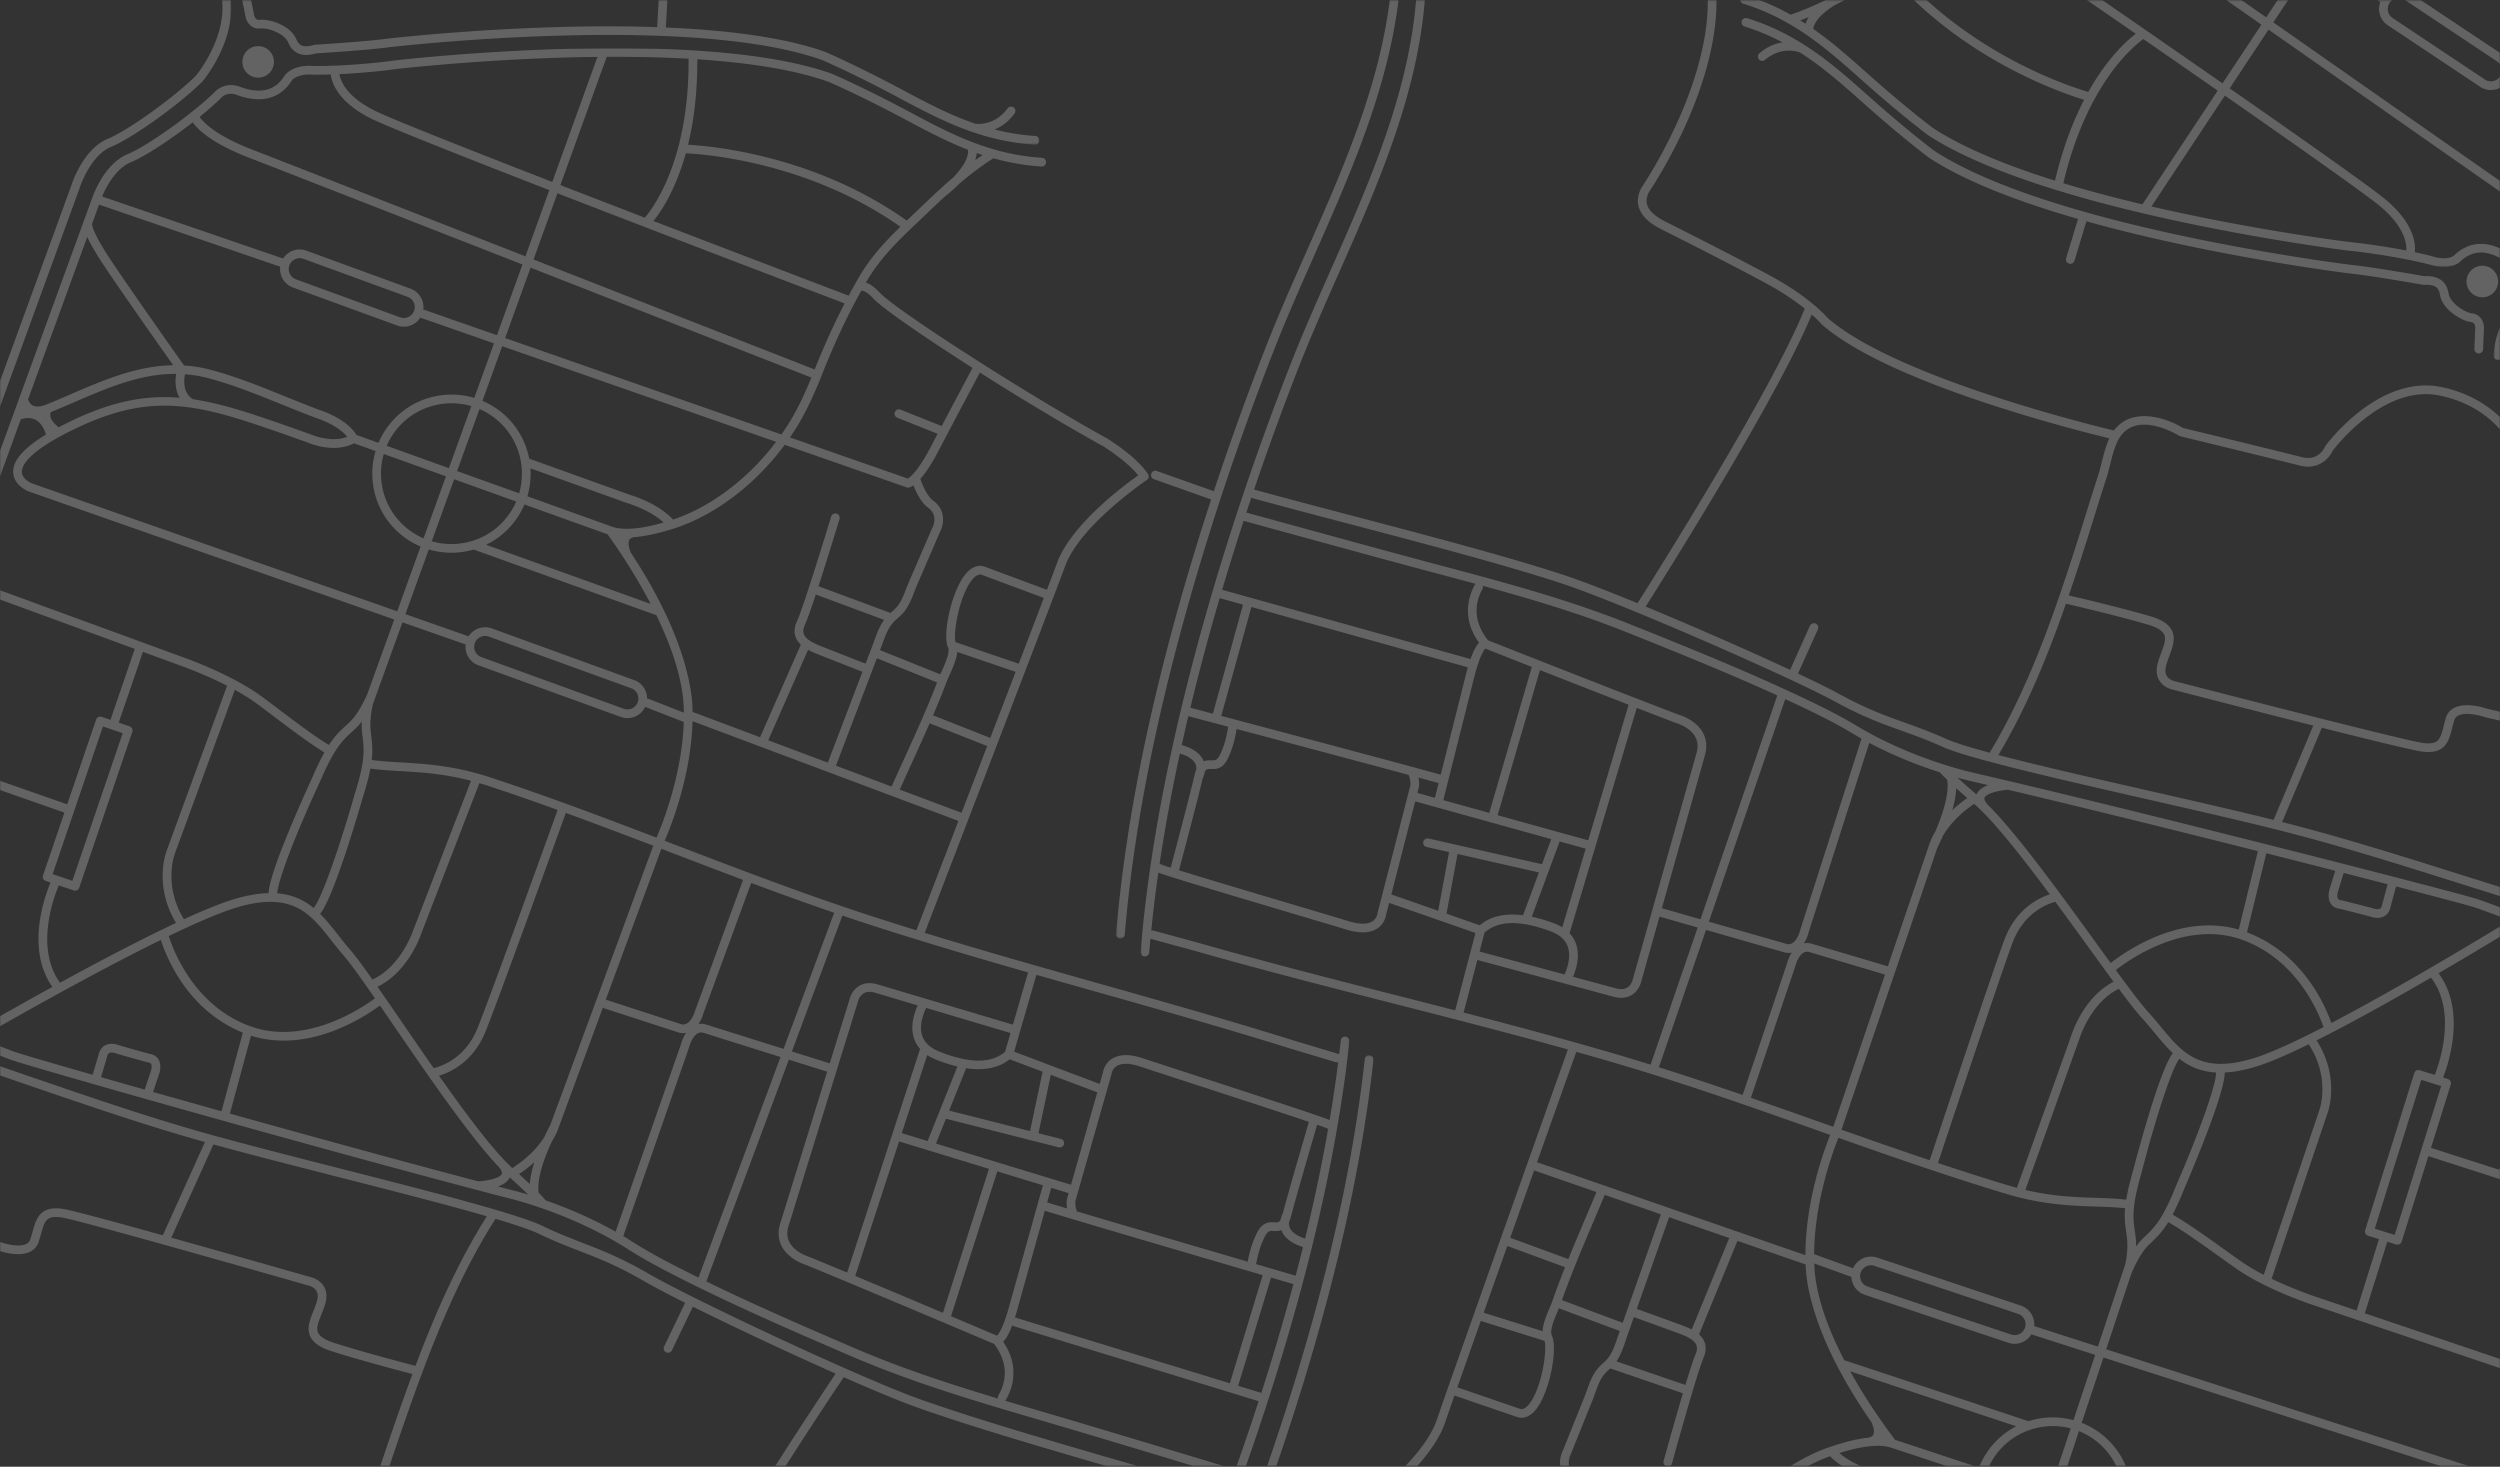 <svg height="802" width="1367" xmlns="http://www.w3.org/2000/svg" xmlns:xlink="http://www.w3.org/1999/xlink"><rect width="100%" height="100%" fill="#333333" stroke="none"/><mask id="a" fill="#fff"><path d="m.277.834h117.723v268.166h-117.723z" fill="#fff" fill-rule="evenodd"/></mask><mask id="b" fill="#fff"><path d="m.266.522h156.039v513.162h-156.04z" fill="#fff" fill-rule="evenodd"/></mask><mask id="c" fill="#fff"><path d="m.64.522h743.36v801.478h-743.36z" fill="#fff" fill-rule="evenodd"/></mask><mask id="d" fill="#fff"><path d="m0 .522h126.43v534.352h-126.43z" fill="#fff" fill-rule="evenodd"/></mask><mask id="e" fill="#fff"><path d="m.971.522h436.359v79.099h-436.36z" fill="#fff" fill-rule="evenodd"/></mask><mask id="f" fill="#fff"><path d="m.323.5h169.681v224.5h-169.68z" fill="#fff" fill-rule="evenodd"/></mask><mask id="g" fill="#fff"><path d="m0 .877h737.884v775.123h-737.884z" fill="#fff" fill-rule="evenodd"/></mask><mask id="h" fill="#fff"><path d="m.507.522h3.493v196.958h-3.493z" fill="#fff" fill-rule="evenodd"/></mask><mask id="i" fill="#fff"><path d="m.756.522h463.244v145.974h-463.244z" fill="#fff" fill-rule="evenodd"/></mask><g fill="#fff" fill-rule="evenodd" opacity=".236"><path d="m14.815 496.952c.039-.049.078-.096.121-.141 10.568-11.352 36.312-31.404 49.172-37.145 11.219-5.006 16.38-22.435 16.46-22.708l137.89-410.644c.337-1.895 2.975-14.971 11.834-15.025 6.8-.041 11.085-5.376 12.612-7.667 2.338-3.51 5.61-2.9 8.238-2.408 1.294.242 2.631.492 4.135.44a2.378 2.378 0 0 1 .166 4.75c-2.029.072-3.774-.255-5.177-.516-2.72-.51-2.9-.384-3.4.367-1.948 2.925-7.46 9.733-16.545 9.788-4.4.027-6.729 8.323-7.197 11.227a2.474 2.474 0 0 1 -.093.381l-137.921 410.721c-.23.803-5.812 19.722-19.061 25.636-12.149 5.422-37.45 25.14-47.56 35.966-1.052 1.363-17.453 23.064-12.515 44.715a2.378 2.378 0 0 1 -3.73 2.442 2.37 2.37 0 0 1 -.911-1.387c-5.578-24.453 12.7-47.81 13.48-48.792" mask="url(#a)" transform="translate(1249 532.478)"/><path d="m149.57-58.249a2.379 2.379 0 0 1 2.897 1.708c4.372 16.943 5 36.455 1.926 59.652-6.382 48.132-26.464 93.5-45.885 137.373-7.625 17.227-15.51 35.04-22.366 52.614-18.553 47.566-34.504 95.174-47.414 141.5-18.135 65.075-29.162 122.942-33.71 176.907a2.38 2.38 0 0 1 -4.744-.398c4.576-54.264 15.654-112.417 33.868-177.783 5.489-19.696 11.557-39.629 18.107-59.683l-31.305-11.11a2.377 2.377 0 0 1 1.594-4.48l31.194 11.071a1560.426 1560.426 0 0 1 27.976-77.75c6.894-17.675 14.8-35.537 22.446-52.81 19.286-43.568 39.229-88.619 45.521-136.075 2.993-22.58 2.399-41.5-1.816-57.84a2.377 2.377 0 0 1 1.71-2.896" mask="url(#b)" transform="translate(610 -.522)"/><path d="m6.501 509.443a779.436 779.436 0 0 1 3.876-31.767c1.372.522 3.966 1.383 7.808 2.596.01.003.02.008.03.01.004.002.007.001.01.002 11.107 3.506 32.664 9.962 65.808 19.817 12.827 3.814 23.905 7.109 29.141 8.709 7.325 2.24 13.05 2.02 17.02-.651 3.776-2.541 4.576-6.45 4.723-7.47l1.664-6.471 47.195 16.452-11.093 42.319c-11.111-2.868-22.173-5.691-33.137-8.488-33.834-8.63-68.822-17.555-102.961-27.228-6.117-1.734-12.352-3.422-18.383-5.054-3.443-.932-6.888-1.866-10.329-2.81a2.37 2.37 0 0 0 -1.372.034zm232.408 66.225a1803.753 1803.753 0 0 1 27.95 8.1c35.106 10.512 70.207 22.933 104.152 34.947l6.738 2.383c-3.295 8.15-13.56 35.943-13.544 65.76l-146.752-50.826c10.587-29.809 19.227-54.098 21.456-60.364zm-66.607 187.93 34.372 11.793c2.51.745 6.18.647 9.962-3.882 7.764-9.297 12.34-34 8.899-40.789-1.304-2.567 1.523-9.256 3.211-13.25.236-.558.454-1.078.662-1.578l33.3 12.413-1.05 2.983c-1.453 4.374-2.955 8.898-5.596 12.091-.733.887-1.61 1.7-2.539 2.56-.957.888-1.947 1.806-2.85 2.873-2.906 3.435-4.431 7.694-5.905 11.812-.453 1.263-.9 2.514-1.383 3.713l-11.814 29.373c-2.557 5.144-2.36 12.636 4.046 16.978.081.056.162.113.242.172 3.437 2.523 6.072 8.506 7.16 11.604-2.474 2.94-5.61 7.631-9.295 15.134-7.521 15.312-18.999 38.3-21.749 43.806-22.092-13.226-46.926-27.36-68.331-38.51-.062-.038-12.884-7.425-19.653-15.469 7.867-5.853 36.004-27.916 43.162-49.012.962-2.833 2.753-7.98 5.149-14.815zm43.764 120.263c1.85-3.701 9.224-18.467 16.035-32.22l22.73 8.394a2.377 2.377 0 1 0 1.651-4.46l-22.261-8.22c1.322-2.677 2.598-5.265 3.775-7.662 6.237-12.696 10.465-16.324 11.852-17.245l65.041 20.86c-1.576 2.436-3.1 4.903-4.508 7.429-5.35 9.593-9.282 19.606-12.424 28.136-6.234 16.93-12.635 31.53-19.938 45.47-.076.109-.203.177-.385.196-.354.04-2.338.01-6.583-4.33-4.812-4.917-27.37-19.701-54.985-36.348zm-2.564 116.51c1.346-.957 2.67-1.93 3.97-2.92a15.548 15.548 0 0 0 -.707 3.923c-1.075-.35-2.17-.675-3.263-1.002zm41.761 17.82c-10.785-5.39-21.754-10.868-33.693-15.168-.676-4.717 3.371-10.625 7.68-15.321 5.741-5.152 11.177-10.545 16.612-16.034 1.594-1.61 3.184-3.196 4.763-4.77 1.153-1.15 2.298-2.294 3.436-3.436 50.836 34.23 107.084 38.026 120.606 38.43-2.74 12.602-4.436 28.112-3.856 46.84-27.198-1.086-52.801-4.165-72.182-10.525-.015-.01-15.332-6.126-37.815-17.251-1.841-.911-3.69-1.836-5.55-2.766zm280.091 21.002c-.875.142-52.146 7.362-109.931 9.45l22.943-68.97c47.864 17.194 89.705 32.523 98.236 36.568 15.617 7.398 18.934 15.783 19.626 19.398-9.445.684-20.683 1.895-30.874 3.554zm46.692-4.192c-2.858-.037-6.675.078-11.063.328-.744-4.62-4.463-14.909-22.34-23.384-8.764-4.154-50.785-19.557-98.772-36.797l12.147-36.515c69.602 25.202 138.14 50.002 150.966 54.582 19.951 7.126 26.927 14.193 29.092 17.094-4.873 4.15-9.161 8.127-12.196 11.387-.028.018-3.054 2.782-7.57 1.237-17.304-5.925-26.009 1.449-30.275 8.75-.36.429-3.103 3.408-9.989 3.318zm97.006-50.45c-8.264 3.689-21.841 13.285-33.299 22.686-2.957-3.904-10.847-11.242-31.166-18.498-12.828-4.582-81.43-29.405-151.068-54.62l12.968-38.983 40.613 13.024c-.192 1.98.164 3.98 1.078 5.811a10.72 10.72 0 0 0 3.245 3.864 10.715 10.715 0 0 0 2.94 1.521l57.477 19.332c2.715.907 5.622.7 8.193-.58a10.664 10.664 0 0 0 4.396-4.048l99.8 31.392c-2.16 5.442-7.097 15.492-15.177 19.098zm118.635-326.99-49.597-15.948 12.194-35.507c1.716-4.998 3.869-10.376 6.148-16.07 9.684-24.19 21.514-53.776 7.796-76.97 12.566 4.604 25.582 9.162 36.346 12.33 23.685 6.974 22.998 23.706 22.805 25.874l-35.692 106.292zm-48.218-153.76c-12.21 7.468-59.23 35.989-97.7 56.098-3.17-9.15-15.378-37.997-46.114-49.564l10.573-43.248c13.199 3.334 25.875 6.558 37.683 9.577l-3.216 10.471c-.019.062-.036.125-.05.189-.72 3.29-.34 5.897 1.133 7.749.36.453.755.82 1.157 1.115 1.247.916 2.57 1.151 3.196 1.213 1.511.369 11.616 2.843 17.76 4.55 2.93.814 5.383.565 7.29-.738 2.295-1.568 2.862-4.071 2.99-4.89l3-11.1c23.844 6.181 40.01 10.487 42.925 11.436 3.554 1.156 10.534 3.796 19.373 7.141zm-92.933-11.133c-.004-.003-.662-.064-1.054-.581-.494-.657-.568-1.953-.207-3.656l3.25-10.586c8.57 2.194 16.632 4.27 24.038 6.185l-3.026 11.198a2.397 2.397 0 0 0 -.07.382c-.001 0-.169 1.148-.995 1.694-.868.573-2.277.353-3.306.067-6.695-1.86-17.986-4.608-18.1-4.637a2.372 2.372 0 0 0 -.531-.066zm-200.218-64.666c2.529.584 5.114 1.186 7.73 1.797-2.822 1.1-5.328 2.726-6.307 5.153l-.001.005c-1.345-1.157-6.142-5.3-10.342-9.193 5.487 1.52 8.815 2.216 8.92 2.238zm-66.652-26.61a190.2 190.2 0 0 0 5.201 3.017l-33.48 104.545a2.24 2.24 0 0 0 -.051.19c-.02.081-2.075 8.552-7.164 7.6l-42.761-12.249 41.758-121.695c2.166 1.003 4.338 1.996 6.496 3.015 9.286 4.384 20.028 9.567 30.001 15.578zm-123.556-55.302c29.594 11.835 56.566 22.757 82.717 34.697l-41.999 122.397-21.12-6.05 23.362-82.977c1.5-4.786 1.185-9.207-.957-13.075-3.83-6.919-12.24-9.509-13.464-9.854-33.78-12.883-97.205-37.9-103.96-40.566-9.037-11.34-6.692-21.51-3.093-28.081a2.363 2.363 0 0 0 .208-1.747c26.262 7.182 52.792 15.054 78.306 25.256zm-102.87-31.855a4399.348 4399.348 0 0 1 20.604 5.52 2.345 2.345 0 0 0 -.423.543c-3.38 6.171-7.328 18.23 2.303 31.654-1.59 1.682-3.13 4.645-4.643 8.927l-120.844-33.689-14.962-4.17c3.704-12.501 7.627-25.077 11.748-37.705 10.454 2.875 70.873 19.486 96.858 26.426l9.358 2.493zm-119.325 13.341 12.762 3.557-16.284 58.92a2.368 2.368 0 0 0 -.083.738c-5.09-1.35-9.327-2.472-12.415-3.29a1267.696 1267.696 0 0 1 11.206-43.087 1363.67 1363.67 0 0 1 4.814-16.838zm-20.734 80.3c1.153-5.21 2.34-10.449 3.595-15.75 6.069 1.606 13.519 3.58 21.784 5.773-.546 3.454-1.448 8.023-3.113 12.184l-.158.395c-.746 1.878-1.872 4.714-3.37 5.475-.682.347-1.575.329-2.609.308-1.142-.023-2.633-.04-4.11.565-.045-.117-.08-.232-.131-.35-1.689-3.907-5.693-6.788-11.888-8.6zm140.23 90.66-25.643-8.939 13.081-50.878 74.385 20.63c-.016.039-.04.072-.054.112l-5.042 13.61-62.039-14.058a2.379 2.379 0 0 0 -1.934 4.236c.255.187.552.326.882.4l12.295 2.787-5.93 32.1zm4.546 1.585 6.029-32.633 44.487 10.08-8.52 23.003c-.05.135-.054.274-.08.412-9.916-1.264-17.883.545-23.773 5.462zm20.792 10.345c7.553-6.689 19.374-6.928 36.126-.704 4.853 1.801 8 4.6 9.343 8.309 2.07 5.712-.405 12.364-1.747 15.29l-46.437-12.537zm83.232-122.868a4382.517 4382.517 0 0 0 21.077 8.112c.079.03.16.056.243.078.071.019 7.612 2.09 10.658 7.614 1.478 2.683 1.661 5.844.547 9.4l-34.58 122.822a2.647 2.647 0 0 0 -.053.228c-.003.017-.628 3.15-3.093 4.656-1.663 1.015-3.91 1.122-6.677.315l-22.98-6.205c1.664-3.838 4.063-11.255 1.58-18.14-.762-2.114-1.935-3.983-3.465-5.629l14.096-47.281v-.003-.002zm-42.337 73.512c.062-.166.1-.335.124-.503l14.3 3.966-12.826 43.024a26.293 26.293 0 0 0 -4.707-2.291c-4.231-1.573-8.212-2.738-11.954-3.526zm-10.586-94.175c14.576 5.722 32.301 12.661 48.472 18.937l-22.103 74.143-49.52-13.735zm-4.448-1.747-23.29 79.82-25.124-6.968 2.49-9.906.01-.015c.112-.248.165-.506.186-.763l14.609-58.09c2.766-10.337 4.918-13.293 5.704-14.083 2.823 1.114 12.548 4.95 25.415 10.005zm-61.972 60.513c5.025 1.367 8.824 2.414 10.99 3.034l-2.02 8.033-9.574-2.656.889-3.458a2.37 2.37 0 0 0 .076-.579c.01-1.725-.134-3.17-.361-4.374zm-107.656-34.381 16.281-58.908 118.37 32.999c-.25.854-.5 1.732-.748 2.661l-14.1 56.07c-14.537-4.16-83.751-22.552-120.095-32.19.122-.193.228-.4.292-.632zm284.89 207.936c-15.157-5.22-30.443-10.332-45.777-15.155l25.77-75.1 43.091 12.342a3.2 3.2 0 0 0 .176.043 8.856 8.856 0 0 0 3.617.013 20.189 20.189 0 0 0 -2.581 5.93zm49.564 17.396-6.835-2.417c-12.602-4.46-25.364-8.976-38.229-13.431l24.338-72.052a2.54 2.54 0 0 0 .06-.203c.02-.081 2.158-8.533 7.236-7.53l41.726 12.392-28.296 83.24zm4.487 1.587 52.322-153.923a173.674 173.674 0 0 0 3.14-6.796c2.82-4.747 8.028-11.372 17.084-17.424 10.323 8.872 25.808 28.526 41.363 49.449-6.208 2.011-18.673 8.06-24.97 25.159-7.339 19.93-36.125 106.485-40.693 120.236-16.228-5.448-32.35-11.086-48.246-16.701zm-1.673 4.451c30.086 10.627 60.976 21.377 91.924 30.685 19.804 5.955 36.055 6.473 49.114 6.89 5.58.178 10.864.373 15.73.943-.502 5.705.048 9.445.616 13.297.104.703.208 1.413.307 2.145.975 7.172-.68 14.467-.878 15.295l-14.936 44.902-34.842-11.215c.472-4.858-2.44-9.585-7.268-11.2l-78.54-26.246a10.668 10.668 0 0 0 -8.189.582 10.647 10.647 0 0 0 -5.024 5.24l-21.29-7.707c.148-28.757 10.263-56.104 13.276-63.61zm319.544 320.443c-1.902-3.887-4.94-8.842-9.035-14.695-9.886-14.131-31.95-43.796-39.725-54.22 19.915-.817 38.087-9.204 55.805-17.389 4.191-1.936 8.524-3.938 12.829-5.818 2.236-.976 5.374-1.896 7.628-.736 1.744.902 2.413 2.75 2.575 3.288zm-55.344-73.703c-4.099-.21-8.271-.748-12.557-1.76-13.644-3.219-27.342-8.358-40.59-13.328-6.675-2.505-13.578-5.095-20.364-7.396-.204-.062-10.777-3.24-16.023-9.454 8.96-3.764 19.93.805 20.05.856.066.029.134.054.202.076l6.942 2.25c22.397 7.268 40.326 13.079 57.426 15.179 5.893 3.028 5.483 10.208 4.914 13.577zm4.828.085c.555-3.87.325-8.92-2.198-12.986 18.702 1.05 37.048-2.834 59.933-14.735a190.383 190.383 0 0 0 5.706-3.098c2.82 2.052 4.46 4.135 4.767 6.088a3.928 3.928 0 0 1 -.221 2.091c-4.185 1.835-8.37 3.765-12.423 5.637-18.482 8.538-36.178 16.672-55.564 17.003zm-124.12-126.7 201.537 64.874c.006.004 5.302 1.997 5.564 6.019.225 3.467-3.042 11.18-27.443 23.87-24.796 12.894-43.681 16.13-64.178 13.677-.044-.005-.087-.013-.13-.015-16.583-2.004-34.23-7.72-56.928-15.088l-6.85-2.22c-1.441-.595-14.82-5.831-25.628.101l-11.889-3.928c4.517-16.74-1.344-35.304-16.15-46.17a43.223 43.223 0 0 0 -9.79-5.396l11.884-35.724zm-138.448 7.554 90.764 30.036a43.025 43.025 0 0 0 -14.963 12.774 43.162 43.162 0 0 0 -5.408 9.797c-22.983-7.594-42.071-13.9-45.847-15.149-5.076-6.656-15.235-20.645-24.546-37.458zm17.157 36.026c.04-.11.083-.218.118-.329.088.12.17.236.259.355-.126-.009-.25-.019-.377-.026zm50.45 36.424-53.382-17.667a1.877 1.877 0 0 0 -.152-.045c-.138-.035-12.306-3.251-20.04-10.06 12.677-3.964 22.199-4.96 28.32-2.937l.01.003.006.002 46.538 15.377a43.277 43.277 0 0 0 -1.3 15.327zm28.668 31.696a38.5 38.5 0 0 1 -8.4-4.68c-13.104-9.62-18.336-26.012-14.441-40.848l34.224 11.308zm28.788-71.463a38.503 38.503 0 0 1 8.473 4.712c13.104 9.619 18.335 26.01 14.441 40.845l-34.3-11.332zm-4.523-1.48-11.381 34.212-34.244-11.315a38.443 38.443 0 0 1 4.722-8.474c9.632-13.094 26.048-18.319 40.903-14.424zm21.234 60.031c-9.649 13.116-26.105 18.338-40.98 14.404l11.383-34.219 34.32 11.34a38.438 38.438 0 0 1 -4.723 8.475zm-42.698-111.461 34.84 11.215-11.873 35.696a43.574 43.574 0 0 0 -24.554.57l-100.748-33.34c-8.295-16.008-15.266-33.925-16.272-50.224-.055-.891-.09-1.782-.124-2.673l20.305 7.35a10.707 10.707 0 0 0 1.119 4.392 10.702 10.702 0 0 0 3.243 3.864c.886.65 1.876 1.165 2.946 1.521l78.54 26.246c2.71.906 5.618.7 8.189-.581 1.848-.92 3.35-2.32 4.389-4.036zm-90.374-37.12a5.934 5.934 0 0 1 4.555-.33l78.54 26.247a5.97 5.97 0 0 1 3.768 7.548 5.925 5.925 0 0 1 -3.002 3.437 5.935 5.935 0 0 1 -4.554.326l-78.54-26.245a5.908 5.908 0 0 1 -3.44-2.999 5.906 5.906 0 0 1 -.328-4.549 5.92 5.92 0 0 1 3.001-3.436zm288.98-17.255-10.879-3.392 25.445-81.402 10.88 3.394-25.445 81.4zm19.892-140.675c14.845 19.343 3.704 49.038 2.027 53.194l-8.205-2.56a2.383 2.383 0 0 0 -2.982 1.561l-26.864 85.94a2.375 2.375 0 0 0 1.562 2.978l6.008 1.873-12.26 39.033-20.163-6.806c-.21-.067-13.012-4.182-26.3-10.562l30.683-90.854c.276-.751 6.812-19.261-6.07-39.495 19.6-9.814 42.58-22.702 62.564-34.302zm-58.798 27.03c-14.964 7.701-28.33 13.907-37.397 16.785-29.753 9.441-39.82-2.752-51.477-16.867-2.163-2.62-4.4-5.33-6.804-7.947-3.811-4.15-10.179-12.605-17.888-23.146 7.383-5.76 37.78-27.252 68.152-16.873 30.768 10.514 42.782 40.362 45.414 48.048zm-107.869 94.368c-5.072-.597-10.476-.796-16.176-.978-11.295-.36-23.868-.775-38.984-4.318l29.503-82.51c.1-.323 6.12-19.973 21.604-27.488 5.336 7.171 9.756 12.864 12.737 16.111 2.318 2.525 4.515 5.185 6.64 7.758 3.291 3.986 6.54 7.904 10.162 11.31-2.459 3.188-6.256 11.255-12.7 32.222-4.89 15.909-9.008 31.89-9.049 32.048-1.9 6.541-3.063 11.658-3.737 15.845zm5.383 25.609c.028-1.945-.06-4.012-.342-6.09-.101-.749-.209-1.478-.315-2.199-.608-4.123-1.156-7.934-.356-14.304.001-.01.006-.018.007-.028.002-.016 0-.031.002-.047.552-4.346 1.723-9.87 3.948-17.53 7.09-27.565 16.463-57.22 20.761-62.441.291.225.573.462.87.68 5.165 3.79 11.253 6.4 19.188 6.837.094 5.636-7.66 29.157-21.933 62.017-7.334 18.422-11.717 22.615-16.792 27.47-.527.504-1.059 1.012-1.6 1.542-1.229 1.202-2.377 2.61-3.438 4.093zm94.43-110.581c11.995 18.469 5.934 35.618 5.87 35.795l-30.493 90.291c-4.267-2.205-8.45-4.623-12.142-7.2-3.212-2.24-6.588-4.66-10.036-7.131-9.38-6.723-19.05-13.64-27.661-18.629 1.895-3.572 3.952-8.034 6.258-13.826.036-.083 6.604-15.224 12.518-30.783 7.697-20.248 9.7-28.977 9.767-33.066 5.212-.256 11.139-1.347 18.018-3.53 7.204-2.286 16.915-6.542 27.902-11.921zm-202.751 64.94c4.542-13.673 33.331-100.24 40.65-120.113 6.225-16.905 19.304-21.618 23.524-22.723 6.326 8.566 12.61 17.24 18.506 25.38 4.756 6.567 9.262 12.787 13.336 18.32-16.793 8.662-22.993 28.99-23.259 29.89l-29.617 82.819a150.918 150.918 0 0 1 -4.273-1.21c-12.978-3.903-25.953-8.063-38.867-12.363zm10.016-204.892a416.062 416.062 0 0 0 6.012 5.326c-3.174 2.204-5.884 4.46-8.198 6.684 1.437-5.018 2.046-8.96 2.186-12.01zm-8.899-8.682c.924 1.086 2.308 2.497 3.9 4.032.64 3.277.771 11.477-6.448 28.197-2.41 4.078-3.32 7.016-3.487 7.607l-22.498 66.185-41.996-12.473a2.375 2.375 0 0 0 -.175-.043c-1.353-.292-2.589-.27-3.723-.033a20.16 20.16 0 0 0 2.581-6.045l33.171-103.582c14.22 7.526 28.13 12.761 38.675 16.155zm173.818 43.038-10.484 42.884c-14.916-4.326-31.813-2.437-49.06 5.537-10.059 4.65-17.56 10.084-20.961 12.752-2.527-3.471-5.166-7.113-7.893-10.88-19.581-27.033-43.388-59.896-59.273-75.652l-.006-.009c-.863-.938-2.242-2.681-1.782-3.824.988-2.451 8.076-4.033 12.771-4.377 41.641 9.831 91.836 22.254 136.688 33.57zm154.732 44.23c18.225 21.732 6.252 51.676-4.333 78.12-2.302 5.75-4.476 11.181-6.231 16.292l-12.223 35.592-37.3-11.995 10.83-34.645a2.376 2.376 0 0 0 -1.562-2.978l-2.656-.829c1.062-2.658 3.935-10.483 5.214-20.283 1.929-14.766-.724-27.392-7.658-36.745 23.965-13.984 42.749-25.568 44.554-26.683.036-.023.064-.052.098-.076 3.597 1.359 7.377 2.78 11.267 4.23zm-.071 240.955-96.196-32.472 12.293-39.14 4.872 1.52a2.38 2.38 0 0 0 2.981-1.56l14.616-46.756 91.332 29.37zm-30.697 91.415c-1.325.491-4.732 1.47-7.915.003-2.647-1.22-4.67-3.907-6.024-7.983 12.084-7.787 17.806-14.768 17.365-21.177-.487-7.139-8.44-10.056-8.78-10.177l-201.567-64.883 13.649-41.03c.175-.456 4.15-10.673 9.463-15.873.528-.517 1.047-1.013 1.561-1.505 3-2.87 5.907-5.66 9.281-11.12 8.405 4.868 17.968 11.708 27.243 18.358 3.466 2.484 6.857 4.916 10.086 7.168 16.998 11.859 42.888 20.171 43.983 20.519l120.839 40.793zm-1.764 5.256a8.283 8.283 0 0 0 -.193-.19l.27-.04zm-215.216 55.87-40.61-13.025 10.012-30.096c16.784 4.56 35.418-1.29 46.318-16.107a43.147 43.147 0 0 0 5.409-9.798l12.134 4.01c1.565 2.388 3.686 4.443 5.998 6.14 6.069 4.454 13.223 6.585 13.648 6.708 6.614 2.246 13.482 4.822 20.121 7.313 13.388 5.023 27.23 10.218 41.169 13.506 4.876 1.15 9.63 1.733 14.292 1.906 4.422 5.92 30.732 41.183 41.768 56.956 9.967 14.244 10.492 18.6 10.516 19.143-.003.015 0 .03-.002.044l-3.564 10.616-99.885-31.418c.465-4.853-2.448-9.571-7.268-11.185l-57.473-19.33a10.67 10.67 0 0 0 -8.192.58c-1.85.92-3.351 2.32-4.39 4.037zm69.31 30.207a5.937 5.937 0 0 1 -4.553.327l-57.473-19.331c0-.001-.003 0-.004-.002a5.925 5.925 0 0 1 -3.44-2.999 5.914 5.914 0 0 1 -.328-4.548 5.92 5.92 0 0 1 3.002-3.436 5.935 5.935 0 0 1 4.554-.328l57.473 19.33a5.969 5.969 0 0 1 1.642.849c2.035 1.494 2.974 4.185 2.13 6.7a5.924 5.924 0 0 1 -3.002 3.438zm-265.51-93.133c14.546-20.327 34.733-36.532 55.274-43.954 1.352 1.418 2.862 2.712 4.454 3.88 8.109 5.954 18.25 8.743 19.384 9.041l55.634 18.412c2.18 9.908 7.815 19.1 16.623 25.564a43.238 43.238 0 0 0 9.714 5.368l-10.025 30.137zm-7.86 12.329c1.566-2.808 3.266-5.548 5.043-8.239l152.374 48.87-12.912 38.816c-71.879-26.027-143.609-52.018-155.05-56.164 2.8-7.352 6.196-15.485 10.546-23.283zm-12.216 27.735c11.28 4.088 83.19 30.144 155.22 56.226l-12.151 36.527c-68.142-24.454-146.438-51.97-158.514-56.211 5.489-11.296 10.525-23.205 15.445-36.542zm73.446 116.38c-10.871-.228-67.252-3.118-118.304-37.154 8.287-8.492 15.931-17.171 21.918-28.119a340.876 340.876 0 0 0 2.714-5.082c.05-.082.086-.16.128-.24a339.615 339.615 0 0 0 2.533-4.949c6.592 2.316 54.54 19.167 107.771 38.1-3.856 4.995-11.6 16.935-16.76 37.444zm-.19 51.735c-1.773-55.192 17.176-81.918 21.712-87.485a18999.181 18999.181 0 0 1 46.595 16.648l-23.535 70.75c-14.826.453-29.992.55-44.772.087zm-48.534-369.883 37.269 12.908c.033.809.064 1.617.114 2.427.691 11.205 5.698 40.468 35.854 83.77.725 1.53 1.967 4.948 1.024 6.882-.15.309-.61 1.248-2.746 1.63-5.897.641-12.828 2.321-20.897 5.066l-.01.004-.066.021c-22.357 7.618-44.422 25.297-59.937 47.473l-67.264-21.573a2.388 2.388 0 0 0 -1.243-.057c-.339.075-1.165.346-2.42 1.276-1.474-3.605-4.308-9.282-8.43-12.09-4.693-3.174-3.735-8.41-2.426-10.994.032-.061.06-.124.086-.188l11.85-29.463c.505-1.255.974-2.564 1.446-3.884 1.333-3.72 2.71-7.567 5.061-10.346.716-.846 1.56-1.628 2.452-2.455.233-.216.468-.446.703-.667l39.753 13.609c-4.858 16.36-10.202 35.758-10.552 37.029a2.377 2.377 0 0 0 1.664 2.92 2.38 2.38 0 0 0 2.926-1.662c.134-.488 13.482-48.944 17.228-57.68 1.415-3.3 1.552-6.325.405-8.987-.638-1.481-1.643-2.728-2.834-3.794zm-37.375-12.944 32.871 11.385-20.516 50.02c-2.01-1.047-4.06-1.81-5.663-2.402-5.035-1.86-18.946-6.9-24.373-8.866l17.68-50.137zm-19.263 54.622c5.451 1.974 19.288 6.988 24.305 8.84 3.15 1.162 8.417 3.108 9.805 6.328.62 1.44.487 3.153-.408 5.239-1.189 2.771-3.24 9.147-5.525 16.705l-37.715-12.912c2.499-3.653 3.98-8.116 5.307-12.113l.575-1.72zm-15.937-66.813 30.704 10.634-20.886 59.303-33.226-12.386c2.023-5.702 4.338-11.79 7.05-18.54 3.37-8.393 6.975-16.864 10.465-25.057 1.977-4.646 3.945-9.295 5.893-13.954zm-67.782 68.915 34.897 10.916c1.497 5.826-1.88 26.7-8.602 34.75-2.57 3.077-4.293 2.567-4.858 2.4l-34.247-11.754c3.459-9.847 7.887-22.393 12.81-36.312zm14.508-40.96 31.59 11.561c-2.69 6.774-4.987 12.905-6.992 18.666-.327.942-.863 2.21-1.43 3.555-1.702 4.024-3.689 8.744-3.877 12.768l-32.212-10.076c4.1-11.589 8.493-23.985 12.921-36.473zm14.667-41.326 34.1 11.81a2335.35 2335.35 0 0 1 -5.768 13.655c-3.201 7.522-6.496 15.277-9.632 23.01l-31.777-11.63c4.444-12.531 8.89-25.054 13.077-36.845zm-38.572-86.328 7.539-28.76 73.986 19.975c4.093 1.192 7.643.905 10.507-.871 3.923-2.432 5.028-6.836 5.21-7.7l9.887-35.116 20.863 5.975-25.732 74.991a1173.13 1173.13 0 0 0 -11.325-3.464c-30.024-8.99-60.64-17.186-90.935-25.03zm-155.597-77.786c.906-3.46 1.815-6.918 2.724-10.377 3.44-13.072 6.996-26.585 10.246-39.956.29-.581.834-1.83 1.106-3.467.121-.237.246-.47.396-.674.642-.87 1.152-.948 3.05-.91 1.39.028 3.12.064 4.865-.824 3.098-1.576 4.564-5.264 5.633-7.957l.155-.386c1.757-4.393 2.722-9.084 3.313-12.722 30.834 8.184 70.96 18.866 94.015 25.1.37.681 1.023 2.332 1.044 5.536l-17.968 69.885a2.212 2.212 0 0 0 -.065.383c-.01.082-.321 2.644-2.734 4.228-2.686 1.764-7.149 1.767-12.906.008-5.253-1.607-16.34-4.903-29.176-8.72-20.578-6.119-48.807-14.513-63.698-19.147zm.465-63.871c4.507 1.369 7.442 3.348 8.522 5.79.464 1.05.54 2.097.456 3.006-.474 1.156-.782 2.324-1.03 3.343-3.257 13.416-6.832 27.005-10.292 40.146-.89 3.385-1.78 6.77-2.665 10.157-2.991-.955-4.934-1.615-5.464-1.872a2.32 2.32 0 0 0 -.603-.244c2.894-19.486 6.574-39.549 11.076-60.326zm360.798-32.392c-5.11-2.793-13.09-6.728-22.82-11.309l10.88-24.182a2.374 2.374 0 0 0 -1.195-3.144 2.381 2.381 0 0 0 -3.146 1.194l-10.85 24.114c-22.538-10.498-52.836-23.8-78.963-34.61 8.163-12.869 72.397-114.66 90.796-159.705 3.655 3.235 5.387 5.289 5.426 5.335.084.102.18.2.28.288 17.056 14.725 49.202 29.778 95.542 44.731 28.055 9.053 53.063 15.311 61.488 17.348-1.87 3.981-3.061 8.68-4.21 13.268-.642 2.563-1.248 4.986-1.934 7.084-2.43 7.427-4.793 15.022-7.076 22.367-1.912 6.145-3.887 12.499-5.894 18.725-11.285 35.027-25.101 75.248-46.337 110.47-10.926-2.947-19.334-5.541-23.858-7.584-8.456-3.82-15.602-6.381-22.512-8.859-10.758-3.856-20.918-7.497-35.617-15.53zm168.992 52.741c-29.795-6.794-60.22-13.732-82.227-19.497 15.72-26.354 27.371-55.286 36.929-82.766 6.63 1.548 29.79 7.023 44.758 11.414 4.845 1.422 7.837 3.212 8.899 5.319 1.273 2.538-.022 6.017-1.522 10.046-.728 1.958-1.482 3.983-2.015 6.11-.933 3.723-.527 6.913 1.207 9.483a10.224 10.224 0 0 0 2.445 2.517c2.288 1.68 4.792 2.207 5.459 2.323 3.516.911 41.231 10.676 76.032 19.452l-21.723 51.556c-19.745-4.896-44.379-10.514-68.242-15.957zm168.822 45.342c-31.272-9.854-63.581-20.018-95.915-28.202l21.726-51.563c25.408 6.39 48.329 12.002 53.884 12.892 13.623 2.182 15.53-5.438 17.374-12.807.331-1.324.674-2.694 1.089-4.073.37-1.235 1.08-2.084 2.234-2.672 4.015-2.048 11.675-.14 14.288.769.08.027.16.05.242.07l43.245 10.07-22.856 86.693a6462.066 6462.066 0 0 0 -26.828-8.505zm85.264-178.293-25.884 98.177-43.26-10.074c-1.63-.553-11.566-3.696-17.893-.47-2.29 1.169-3.89 3.084-4.628 5.54-.447 1.486-.803 2.91-1.148 4.287-1.848 7.386-2.692 10.758-12.003 9.266-13.29-2.13-133.038-33.141-134.246-33.454a2.251 2.251 0 0 0 -.268-.053c-.019-.004-3.249-.518-4.796-2.84-.934-1.402-1.11-3.301-.521-5.647.47-1.872 1.176-3.77 1.86-5.608 1.728-4.644 3.515-9.447 1.314-13.833-1.72-3.426-5.473-5.89-11.813-7.75-14.742-4.325-37.312-9.68-44.546-11.373a1358.067 1358.067 0 0 0 7.61-22.997c2.013-6.25 3.992-12.616 5.907-18.771 2.279-7.33 4.636-14.907 7.054-22.302.74-2.257 1.366-4.76 2.028-7.407 1.348-5.377 2.739-10.939 5.157-14.746 9.573-15.082 31.588-1.675 32.522-1.097.214.133.45.232.694.292.538.13 54.017 13.105 65.24 16.005 10.33 2.67 16.28-3.99 18.126-8.135 1.09-1.43 7.772-9.956 17.701-17.64 14.24-11.018 28.065-15.196 41.093-12.42 33.949 7.239 45.854 34.925 45.38 50.676-.316 10.53 3.797 16.374 7.302 19.424 3.56 3.1 7.254 4.001 7.928 4.145zm-788.041 109.384c-8.635 39.445-14.373 76.358-17.345 111.615a2.377 2.377 0 0 0 2.172 2.568 2.38 2.38 0 0 0 2.571-2.17c.212-2.506.451-5.03.69-7.555.166.092.34.173.53.225 3.447.947 6.896 1.882 10.346 2.815 6.017 1.63 12.239 3.313 18.329 5.04 34.2 9.69 69.219 18.622 103.082 27.261 31.556 8.05 63.912 16.304 95.952 25.26-2.439 6.856-11.358 31.93-22.157 62.338l-.004.008v.005a99740.63 99740.63 0 0 0 -14.635 41.233l-.005.01c-.001.004 0 .006-.002.01-15.72 44.325-31.219 88.152-34.872 98.915-7.674 22.612-43.052 47.868-43.41 48.12a2.374 2.374 0 0 0 -.566 3.312c3.279 4.634 8.54 9.083 13.173 12.483 4.952 3.635 9.186 6.072 9.52 6.263 48.699 25.37 117.869 67.85 126.285 76.47 2.95 3.011 5.552 4.8 7.888 5.458-.112.206-.219.416-.332.622-7.274 13.305-17.313 23.318-27.942 33.92-1.585 1.58-3.18 3.172-4.783 4.789a565.119 565.119 0 0 1 -9.02 8.936c-.728.579-4.018 3.258-7.5 7.007-5.693 5.102-11.68 9.946-18.258 14.372-.04.027-.071.06-.109.09-8.204-2.07-16.926-3.463-26.385-3.829a2.38 2.38 0 0 0 -1.5 4.294c.37.271.823.438 1.316.458 28.735 1.11 50.787 12.131 72.112 22.79 1.865.933 3.72 1.86 5.567 2.775 22.672 11.217 38.151 17.396 38.306 17.457 74.348 24.403 237.539 1.467 239.113 1.211 16.83-2.74 36.536-4.252 45.864-4.13 9.955.13 13.815-5.15 13.974-5.374a2.41 2.41 0 0 0 .12-.186c4.932-8.551 13.01-10.764 24.69-6.765 7.343 2.513 12.308-2.211 12.516-2.413 10.144-10.893 35.532-30.69 47.71-36.125 13.249-5.914 18.83-24.833 19.06-25.635l137.92-410.721a2.39 2.39 0 0 0 .103-.443c1.042-7.842-3.083-24.469-26.159-31.258-18.031-5.306-42.59-14.602-60.522-21.39-9.013-3.41-16.132-6.105-19.825-7.307-11.854-3.857-181.217-47.27-274.238-68.78-.391-.081-33.751-7.073-65.208-26.035-10.164-6.127-21.034-11.372-30.426-15.807-29.679-14.015-60.049-26.335-93.82-39.841-33.775-13.506-69.177-22.925-103.415-32.034l-9.353-2.492c-25.791-6.89-85.546-23.316-96.604-26.358.888-2.69 1.763-5.377 2.668-8.071 15.189 4.2 33.436 8.992 52.747 14.062 41.08 10.785 87.64 23.008 117.688 33.004 32.65 10.861 124.399 51.041 149.06 64.52 15.026 8.211 25.838 12.087 36.294 15.835 6.823 2.446 13.878 4.975 22.16 8.715 4.932 2.228 14.167 5.052 26.124 8.248.084.03.17.046.255.067 22.382 5.972 54.222 13.234 85.385 20.34 24.638 5.619 50.115 11.43 70.128 16.425 33.09 8.262 66.252 18.711 98.323 28.816l8.485 2.671a7086.192 7086.192 0 0 1 54.944 17.548 8192.634 8192.634 0 0 1 21.568 7.012c2.114.69 4.33 1.555 6.678 2.472 5.555 2.169 11.3 4.411 16.811 4.784l.784.029c4.128.149 7.528-1.65 10.816-3.39 2.908-1.54 5.655-2.994 8.576-2.837 2.398.13 4.68 1.164 7.095 2.26 2.62 1.188 5.33 2.417 8.43 2.588 5.92.327 12.413-2.201 16.818-4.38a2.375 2.375 0 0 0 1.077-3.185 2.382 2.382 0 0 0 -3.189-1.075c-3.892 1.925-9.558 4.163-14.444 3.892-2.207-.121-4.401-1.116-6.725-2.17-2.71-1.229-5.513-2.5-8.807-2.677-4.238-.228-7.706 1.607-11.06 3.382-2.86 1.514-5.562 2.944-8.422 2.84l-.707-.024c-4.7-.32-10.1-2.427-15.321-4.466-2.411-.941-4.69-1.83-6.931-2.562a8256.778 8256.778 0 0 0 -45.194-14.617l57.327-217.443a2.381 2.381 0 0 0 -4.603-1.211l-6.1 23.135-34.166-8.826a2.215 2.215 0 0 0 -.16-.035c-.474-.096-11.934-2.567-11.447-18.773.65-21.672-16.352-48.478-49.145-55.467-34.325-7.318-62.593 30.487-63.78 32.1a2.38 2.38 0 0 0 -.284.507c-.343.81-3.66 7.96-12.658 5.634-10.764-2.783-60.173-14.777-64.941-15.935-9.107-5.539-27.872-11.846-37.75 1.376-14.094-3.37-119.012-29.26-156.296-61.268-1.295-1.52-10.91-12.278-32.38-23.766-20.443-10.938-41.017-21.36-56.656-29.218-5.546-2.786-8.875-5.851-9.897-9.114-.683-2.182-.342-4.503 1.046-7.091.962-1.427 11.207-16.82 20.547-37.852 9.051-20.385 19.099-50.433 15.565-77.815a2.38 2.38 0 0 0 -4.72.609c3.392 26.29-6.391 55.448-15.197 75.278-9.586 21.59-20.093 37.052-20.198 37.207a1.86 1.86 0 0 0 -.125.204c-2.051 3.764-2.542 7.425-1.46 10.881.985 3.141 3.27 6.033 6.821 8.64 1.578 1.158 3.405 2.259 5.478 3.3 15.615 7.845 36.153 18.25 56.548 29.163 9.64 5.158 16.814 10.188 21.834 14.205-17.766 44.779-85.608 151.922-91.43 161.085-15.936-6.537-29.99-11.99-39.28-15.08-30.192-10.046-76.832-22.29-117.982-33.093-19.182-5.036-37.309-9.797-52.415-13.972 7.37-21.694 15.297-43.499 23.8-65.297 6.856-17.577 14.742-35.391 22.368-52.619 19.42-43.873 39.5-89.24 45.882-137.369 3.075-23.197 2.446-42.708-1.926-59.651a2.379 2.379 0 0 0 -4.608 1.187c4.215 16.34 4.809 35.26 1.816 57.84-6.293 47.455-26.234 92.504-45.518 136.07-7.646 17.276-15.554 35.14-22.448 52.816-18.604 47.696-34.608 95.455-47.567 141.951-6.334 22.731-11.785 44.573-16.42 65.7-.022.068-.053.132-.069.203-.02.089-.024.177-.034.266z" mask="url(#c)" transform="translate(623 -.522)"/><path d="m110.882 44.844c-.04.048-.08.093-.124.139-10.855 11.078-37.101 30.47-50.103 35.881-11.343 4.72-16.946 22.012-17.033 22.283l-148.31 407.004c-.385 1.886-3.356 14.891-12.213 14.72-6.8-.132-11.219 5.092-12.803 7.344-2.427 3.45-5.682 2.756-8.297 2.197-1.287-.275-2.618-.558-4.122-.544a2.378 2.378 0 0 1 -.045-4.754c2.03-.02 3.766.351 5.161.649 2.706.578 2.89.457 3.409-.28 2.022-2.875 7.705-9.542 16.79-9.365 4.399.085 6.938-8.15 7.48-11.041.024-.128.059-.256.103-.378l148.341-407.081c.251-.797 6.313-19.568 19.708-25.143 12.283-5.112 38.078-24.18 48.461-34.746 1.087-1.335 18.036-22.612 13.651-44.381a2.378 2.378 0 0 1 3.791-2.348c.436.338.758.827.876 1.41 4.952 24.586-13.915 47.47-14.72 48.433" mask="url(#d)" transform="translate(0 -.522)"/><path d="m434.798 79.616c-29.724-1.907-51.948-13.731-73.441-25.167-1.835-.976-3.66-1.947-5.478-2.905-22.191-11.693-37.348-18.196-37.362-18.207-72.571-25.877-235.055-7.217-236.623-7.004-11.49 1.571-37.078 3.2-40.112 3.39-3.087.874-11.419 2.98-15.179-5.96-2.158-5.136-11.356-8.124-15.136-7.664-5.184.634-7.591-3.718-8.15-6.173l-2.3-11.524a2.377 2.377 0 0 1 1.869-2.795 2.381 2.381 0 0 1 2.799 1.866l2.286 11.459c.063.28.688 2.72 2.919 2.448 5.256-.64 16.878 2.874 20.102 10.54 1.648 3.917 4.192 4.743 9.73 3.16.165-.047.335-.076.508-.087.28-.018 28.227-1.758 40.018-3.37 1.065-.146 75.878-8.732 147.088-6.247l1.243-22.495a2.378 2.378 0 0 1 2.507-2.243 2.376 2.376 0 0 1 2.246 2.503l-1.238 22.418c32.7 1.376 64.27 5.191 87.159 13.355.152.064 15.469 6.634 37.847 18.425 1.823.96 3.653 1.935 5.495 2.914 12.241 6.513 24.736 13.141 38.686 17.921 1.318.177 10.78 1.065 17.648-8.398a2.382 2.382 0 0 1 3.385-.482 2.374 2.374 0 0 1 .468 3.273c-3.396 4.68-7.317 7.306-10.927 8.759 6.981 1.772 14.344 3.037 22.248 3.544a2.378 2.378 0 1 1 -.305 4.746" mask="url(#e)" transform="translate(131 -.522)"/><path d="m147.993 39.12c-2.92 3.765-8.342 4.452-12.111 1.535a8.617 8.617 0 0 1 -1.537-12.098c2.92-3.764 8.342-4.452 12.111-1.535a8.617 8.617 0 0 1 1.537 12.098"/><path d="m6.234 568.513a2.379 2.379 0 0 1 -2.853-1.781c-3.939-17.049-4.07-36.57-.405-59.681 7.606-47.954 28.838-92.796 49.37-136.163 8.062-17.026 16.399-34.632 23.7-52.027 19.759-47.08 36.918-94.267 51.004-140.249 19.787-64.594 32.285-122.162 38.208-175.994a2.38 2.38 0 0 1 4.732.52c-5.957 54.13-18.514 111.983-38.388 176.864-5.989 19.55-12.563 39.322-19.622 59.203l31.012 11.903a2.377 2.377 0 0 1 -1.708 4.438l-30.902-11.86a1560.666 1560.666 0 0 1 -29.947 77.013c-7.342 17.494-15.702 35.149-23.785 52.223-20.39 43.062-41.474 87.591-48.974 134.873-3.567 22.497-3.455 41.425.342 57.867a2.377 2.377 0 0 1 -1.784 2.851" mask="url(#f)" transform="translate(581 576.478)"/><path d="m731.726 555.312a779.018 779.018 0 0 1 -4.684 31.658c-1.358-.556-3.929-1.482-7.74-2.793-.01-.003-.019-.009-.03-.012l-.009-.001c-11.013-3.787-32.399-10.79-65.282-21.484-12.725-4.14-23.715-7.714-28.909-9.447-7.265-2.425-12.995-2.351-17.031.218-3.84 2.445-4.739 6.332-4.912 7.347l-1.828 6.427-46.761-17.647 12.168-42.022a12300.46 12300.46 0 0 0 32.91 9.327c33.604 9.488 68.352 19.3 102.234 29.838 6.071 1.888 12.26 3.734 18.248 5.519 3.419 1.02 6.839 2.04 10.254 3.072.465.14.94.13 1.372 0zm-230.644-72.112a1802.701 1802.701 0 0 1 -27.735-8.807c-34.827-11.402-69.6-24.713-103.228-37.585l-6.675-2.553c3.502-8.063 14.471-35.587 15.216-65.394l145.409 54.54c-11.344 29.53-20.6 53.592-22.987 59.799zm71.374-186.175-34.06-12.664c-2.49-.81-6.162-.804-10.058 3.627-7.999 9.097-13.202 33.675-9.935 40.55 1.237 2.6-1.76 9.214-3.549 13.165-.25.55-.48 1.065-.7 1.56l-32.974-13.256 1.126-2.955c1.564-4.336 3.18-8.82 5.902-11.945.755-.868 1.652-1.658 2.603-2.495.98-.863 1.992-1.755 2.922-2.8 2.994-3.36 4.627-7.578 6.205-11.657.484-1.252.963-2.49 1.477-3.677l12.558-29.063c2.687-5.077 2.681-12.572-3.612-17.075a9.606 9.606 0 0 1 -.237-.179c-3.372-2.609-5.853-8.657-6.862-11.782 2.548-2.877 5.803-7.486 9.678-14.893 7.908-15.115 19.968-37.805 22.858-43.238 21.747 13.783 46.214 28.544 67.328 40.234.06.04 12.69 7.75 19.251 15.964-8.013 5.652-36.702 26.991-44.396 47.898-1.034 2.809-2.956 7.909-5.525 14.68zm-40.686-121.338c-1.943 3.654-9.691 18.227-16.85 31.803l-22.509-8.97a2.377 2.377 0 1 0 -1.764 4.416l22.045 8.785c-1.39 2.642-2.732 5.196-3.97 7.562-6.558 12.534-10.878 16.053-12.288 16.939l-64.488-22.507c1.638-2.395 3.224-4.824 4.697-7.312 5.592-9.454 9.778-19.364 13.136-27.812 6.664-16.765 13.435-31.199 21.09-44.947.08-.108.208-.172.39-.187.355-.03 2.338.049 6.47 4.495 4.686 5.039 26.86 20.392 54.041 37.735zm5.533-116.407a155.52 155.52 0 0 0 -4.044 2.818c.456-1.344.717-2.643.807-3.903 1.066.377 2.153.73 3.237 1.085zm-41.293-18.875c10.644 5.663 21.47 11.417 33.296 16.02.555 4.732-3.64 10.535-8.068 15.12-5.87 5.005-11.442 10.258-17.015 15.606a1065.832 1065.832 0 0 1 -4.883 4.647c-1.182 1.121-2.356 2.236-3.522 3.348-49.948-35.512-106.081-40.736-119.588-41.484 3.06-12.528 5.15-27.99 5.048-46.726 27.162 1.777 52.678 5.505 71.89 12.356.015.011 15.172 6.514 37.363 18.207 1.818.958 3.643 1.93 5.48 2.906zm-279.466-28.117c.88-.12 52.317-6.034 110.137-6.653l-24.693 68.365c-47.41-18.406-88.847-34.795-97.273-39.055-15.424-7.792-18.525-16.26-19.125-19.89 9.46-.445 20.724-1.37 30.954-2.768zm-46.784 3.002c2.857.11 6.676.092 11.068-.046.626 4.636 4.082 15.017 21.738 23.944 8.654 4.376 50.27 20.842 97.802 39.296l-13.074 36.195c-68.937-26.963-136.821-53.499-149.526-58.403-19.763-7.63-26.556-14.873-28.647-17.827 4.977-4.024 9.365-7.892 12.482-11.073.029-.018 3.124-2.703 7.599-1.045 17.147 6.363 26.038-.787 30.489-7.976.37-.42 3.188-3.33 10.07-3.064zm-98.26 47.968c8.355-3.477 22.173-12.725 33.867-21.832 2.857 3.978 10.557 11.515 30.685 19.285 12.707 4.906 80.654 31.465 149.626 58.443l-13.957 38.64-40.268-14.053a10.655 10.655 0 0 0 -.929-5.837 10.717 10.717 0 0 0 -3.145-3.944 10.693 10.693 0 0 0 -2.902-1.596l-56.965-20.787a10.67 10.67 0 0 0 -8.205.371 10.664 10.664 0 0 0 -4.498 3.935l-98.967-33.919c2.298-5.386 7.49-15.306 15.659-18.706zm-126.927 323.867 49.174 17.205-13.094 35.185c-1.844 4.953-4.133 10.274-6.556 15.908-10.297 23.936-22.877 53.212-9.755 76.748-12.445-4.923-25.34-9.81-36.02-13.25-23.5-7.574-22.387-24.284-22.139-26.446zm44.283 154.938c12.398-7.156 60.13-34.473 99.098-53.597 2.937 9.228 14.405 38.376 44.836 50.72l-11.671 42.966c-13.11-3.669-25.7-7.213-37.426-10.532l3.48-10.386c.021-.061.04-.124.055-.187.804-3.272.49-5.887-.934-7.776a6.037 6.037 0 0 0 -1.128-1.144c-1.224-.947-2.541-1.217-3.165-1.294-1.501-.407-11.54-3.137-17.638-5-2.908-.888-5.367-.702-7.307.552-2.333 1.51-2.965 3.998-3.113 4.813l-3.281 11.02c-23.68-6.785-39.731-11.501-42.62-12.523-3.524-1.247-10.435-4.063-19.186-7.632zm92.62 13.492c.004.002.66.08 1.039.607.477.67.517 1.967.113 3.66l-3.519 10.5a10677.78 10677.78 0 0 1 -23.872-6.794l3.31-11.117c.037-.125.064-.252.08-.38.002 0 .198-1.144 1.038-1.67.882-.55 2.285-.294 3.307.018 6.645 2.03 17.862 5.064 17.975 5.095.173.047.351.074.53.08zm198.504 69.735c-2.513-.648-5.082-1.315-7.681-1.993 2.848-1.027 5.395-2.59 6.436-4.991l.001-.005c1.315 1.19 6.005 5.456 10.104 9.454-5.446-1.659-8.756-2.44-8.86-2.465zm65.952 28.295a189.936 189.936 0 0 0 -5.122-3.147l36.132-103.66a2.21 2.21 0 0 0 .057-.189c.022-.08 2.293-8.497 7.355-7.415l42.436 13.332-44.846 120.594c-2.14-1.057-4.286-2.106-6.417-3.179-9.171-4.619-19.778-10.073-29.595-16.336zm122.107 58.428c-29.283-12.584-55.968-24.188-81.806-36.79l45.104-121.288 20.96 6.584-25.47 82.356c-1.621 4.747-1.419 9.175.624 13.096 3.653 7.014 11.993 9.817 13.208 10.193 33.442 13.737 96.208 40.359 102.893 43.196 8.745 11.566 6.142 21.673 2.376 28.15a2.364 2.364 0 0 0 -.252 1.741c-26.07-7.847-52.391-16.39-77.637-27.238zm102.026 34.46c-6.78-1.99-13.609-3.996-20.458-6.043.165-.154.317-.326.437-.53 3.537-6.084 7.79-18.039-1.496-31.703 1.634-1.641 3.248-4.564 4.87-8.806l119.946 36.749 14.85 4.55a1442.091 1442.091 0 0 1 -12.704 37.393c-10.377-3.14-70.354-21.28-96.154-28.88zm119.624-10.304-12.667-3.88 17.78-58.488c.075-.244.107-.492.102-.735l12.327 3.604a1268.508 1268.508 0 0 1 -12.3 42.79 1362.506 1362.506 0 0 1 -5.242 16.71zm22.774-79.746a1098.445 1098.445 0 0 1 -3.996 15.654c-6.025-1.76-13.422-3.924-21.629-6.326.634-3.44 1.652-7.984 3.423-12.1l.167-.392c.794-1.858 1.992-4.664 3.508-5.387.691-.33 1.584-.289 2.616-.242 1.142.052 2.632.106 4.124-.46.042.118.074.234.122.352 1.588 3.95 5.518 6.931 11.665 8.9zm-137.875-94.197 25.407 9.588-14.373 50.53-73.835-22.516c.017-.038.041-.07.057-.11l5.387-13.478 61.66 15.631a2.38 2.38 0 0 0 2.042-4.185 2.364 2.364 0 0 0 -.871-.423l-12.22-3.097zm-4.503-1.7-6.859 32.47-44.216-11.21 9.103-22.777c.054-.135.062-.273.09-.41 9.882 1.516 17.892-.09 23.906-4.856zm-20.522-10.87c-7.722 6.495-19.545 6.433-36.133-.215-4.805-1.924-7.88-4.8-9.128-8.543-1.924-5.763.72-12.35 2.137-15.242l46.102 13.714zm-86.336 120.712a4402.364 4402.364 0 0 0 -20.863-8.645 2.512 2.512 0 0 0 -.242-.084c-.07-.021-7.557-2.283-10.46-7.883-1.409-2.72-1.512-5.885-.307-9.41l37.698-121.903c.024-.076.042-.152.058-.227.005-.017.71-3.134 3.212-4.576 1.688-.973 3.936-1.022 6.683-.145l22.813 6.786c-1.76 3.796-4.347 11.15-2.04 18.095.708 2.132 1.832 4.03 3.32 5.715l-15.296 46.906-.001.004v.002zm44.196-72.412a2.369 2.369 0 0 0 -.136.5l-14.195-4.329 13.918-42.683a26.3 26.3 0 0 0 4.647 2.41c4.19 1.68 8.14 2.946 11.861 3.828zm8.183 94.414a13915.681 13915.681 0 0 0 -47.974-20.164l23.985-73.556 49.154 14.989-25.165 78.73zm4.402 1.86 25.316-79.203 24.94 7.605-2.744 9.84-.009.015a2.29 2.29 0 0 0 -.206.757l-16.084 57.7c-3.028 10.263-5.256 13.164-6.06 13.933-2.795-1.185-12.419-5.267-25.153-10.648zm63.494-58.918c-4.988-1.495-8.76-2.638-10.91-3.312l2.225-7.98 9.503 2.899-.977 3.434a2.374 2.374 0 0 0 -.09.576c-.053 1.725.053 3.173.25 4.383zm106.746 37.108-17.777 58.474-117.49-35.997c.271-.848.543-1.72.815-2.642l15.525-55.692c14.425 4.527 83.149 24.674 119.235 35.232-.127.19-.238.395-.308.625zm-279.499-215.113c15.02 5.605 30.17 11.104 45.376 16.314l-27.675 74.421-42.763-13.434a3.21 3.21 0 0 0 -.174-.047 8.855 8.855 0 0 0 -3.616-.105 20.19 20.19 0 0 0 2.731-5.862zm-49.104-18.65 6.77 2.59c12.485 4.78 25.128 9.618 37.875 14.399l-26.166 71.41a2.537 2.537 0 0 0 -.065.201c-.022.08-2.375 8.476-7.426 7.343l-41.396-13.449zm-4.446-1.7-56.227 152.543a173.634 173.634 0 0 0 -3.311 6.713c-2.942 4.674-8.316 11.165-17.523 16.985-10.094-9.132-25.074-29.173-40.09-50.485 6.257-1.853 18.873-7.583 25.603-24.516 7.845-19.738 38.826-105.532 43.744-119.163 16.084 5.86 32.057 11.906 47.804 17.923zm1.786-4.408c-29.805-11.388-60.41-22.92-91.111-33.011-19.647-6.458-35.88-7.39-48.924-8.138-5.573-.32-10.85-.648-15.701-1.342.648-5.691.194-9.444-.276-13.308-.086-.706-.173-1.419-.253-2.153-.791-7.194 1.05-14.445 1.268-15.268l16.076-44.507 34.545 12.097c-.597 4.845 2.195 9.645 6.98 11.382l77.845 28.234c2.687.974 5.599.841 8.2-.373a10.65 10.65 0 0 0 5.157-5.111l21.087 8.245c-.88 28.744-11.69 55.825-14.893 63.253zm-311.275-328.464c1.803 3.934 4.713 8.966 8.658 14.92 9.523 14.378 30.824 44.594 38.33 55.214-19.929.31-38.309 8.232-56.23 15.963-4.239 1.83-8.62 3.72-12.972 5.49-2.26.92-5.42 1.76-7.645.543-1.72-.947-2.342-2.81-2.49-3.354l32.35-88.776zm53.45 75.085c4.091.315 8.249.958 12.508 2.078 13.557 3.565 27.12 9.05 40.237 14.357 6.61 2.673 13.444 5.437 20.168 7.91.203.067 10.692 3.513 15.778 9.86-9.054 3.534-19.904-1.312-20.022-1.366a2.627 2.627 0 0 0 -.2-.082l-6.882-2.425c-22.205-7.836-39.98-14.1-57.02-16.635-5.815-3.176-5.222-10.344-4.568-13.697zm-4.824-.208c-.654 3.854-.553 8.91 1.865 13.037-18.669-1.524-37.108 1.892-60.289 13.207a189.692 189.692 0 0 0 -5.782 2.952c-2.767-2.123-4.354-4.247-4.611-6.207a3.925 3.925 0 0 1 .275-2.085c4.23-1.728 8.463-3.55 12.562-5.32 18.694-8.064 36.592-15.746 55.98-15.584zm120.85 129.815-199.818-69.977c-.005-.005-5.249-2.132-5.408-6.159-.136-3.472 3.326-11.1 28.043-23.164 25.116-12.26 44.078-15.015 64.506-12.04.043.004.086.014.129.017 16.526 2.425 34.021 8.589 56.525 16.53l6.791 2.394c1.426.632 14.666 6.206 25.622.55l11.785 4.23c-4.942 16.62.444 35.326 14.968 46.566a43.227 43.227 0 0 0 9.649 5.643l-12.79 35.41zm138.596-4.031-89.97-32.335a43.027 43.027 0 0 0 15.284-12.39 43.152 43.152 0 0 0 5.656-9.655l45.446 16.31c4.905 6.782 14.705 21.026 23.584 38.07zm-16.233-36.45c-.043.107-.09.214-.127.324-.085-.121-.164-.24-.25-.36l.377.035zm-49.506-37.696 52.915 19.018c.05.018.1.036.15.05.137.038 12.22 3.563 19.778 10.566-12.774 3.64-22.319 4.393-28.386 2.216l-.012-.005-.004-.001-46.131-16.555a43.275 43.275 0 0 0 1.69-15.289zm-27.85-32.415a38.506 38.506 0 0 1 8.277 4.893c12.855 9.95 17.667 26.47 13.396 41.201l-33.925-12.174zm-30.6 70.709a38.504 38.504 0 0 1 -8.35-4.927c-12.856-9.949-17.667-26.468-13.396-41.2 9.13 3.278 21.1 7.573 34 12.202zm4.484 1.594 12.249-33.911 33.944 12.18a38.432 38.432 0 0 1 -4.936 8.352c-9.963 12.845-26.507 17.651-41.257 13.38zm-19.698-60.552c9.98-12.867 26.564-17.668 41.333-13.357l-12.25 33.918-34.02-12.208a38.435 38.435 0 0 1 4.937-8.353zm39.844 112.511-34.544-12.097 12.78-35.383a43.572 43.572 0 0 0 24.56.054l99.866 35.891c7.884 16.214 14.396 34.302 14.987 50.622.032.892.044 1.784.055 2.675l-20.11-7.863a10.71 10.71 0 0 0 -1.007-4.42 10.7 10.7 0 0 0 -3.144-3.945 10.697 10.697 0 0 0 -2.906-1.596l-77.846-28.234a10.666 10.666 0 0 0 -8.2.373 10.667 10.667 0 0 0 -4.491 3.923zm89.398 39.407a5.935 5.935 0 0 1 -4.562.212l-77.846-28.234a5.97 5.97 0 0 1 -3.575-7.641 5.925 5.925 0 0 1 3.09-3.36 5.936 5.936 0 0 1 4.56-.211l77.847 28.234a5.907 5.907 0 0 1 3.362 3.085 5.908 5.908 0 0 1 .212 4.556 5.922 5.922 0 0 1 -3.088 3.359zm-289.326 9.9 10.79 3.668-27.512 80.728-10.79-3.668zm-23.47 140.124c-14.348-19.714-2.453-49.116-.671-53.228l8.138 2.767a2.382 2.382 0 0 0 3.02-1.484l29.045-85.229a2.375 2.375 0 0 0 -1.486-3.017l-5.957-2.025 13.25-38.709 19.983 7.317c.208.073 12.901 4.511 26.022 11.227l-32.988 90.045c-.295.743-7.3 19.081 5.062 39.636-19.844 9.313-43.144 21.612-63.418 32.7zm59.468-25.526c15.155-7.318 28.674-13.183 37.813-15.829 29.984-8.682 39.737 3.764 51.03 18.17 2.095 2.675 4.263 5.441 6.599 8.118 3.705 4.246 9.854 12.86 17.292 23.593-7.527 5.57-38.461 26.283-68.56 15.135-30.49-11.293-41.74-41.437-44.174-49.187zm110.238-91.595c5.056.726 10.453 1.062 16.147 1.39 11.282.647 23.84 1.38 38.86 5.307l-31.595 81.733c-.109.32-6.627 19.811-22.298 26.93-5.15-7.305-9.424-13.108-12.322-16.43-2.253-2.583-4.381-5.298-6.44-7.924-3.19-4.068-6.337-8.068-9.87-11.566 2.538-3.123 6.54-11.09 13.517-31.887 5.293-15.78 9.817-31.65 9.862-31.808 2.066-6.49 3.36-11.576 4.14-15.745zm-4.73-25.737c-.077 1.944-.042 4.013.187 6.097.083.752.172 1.483.26 2.206.503 4.138.953 7.961-.009 14.309l-.008.028c-.003.016-.001.03-.003.046-.662 4.331-1.974 9.824-4.393 17.426-7.79 27.374-17.916 56.781-22.346 61.892-.285-.233-.562-.477-.853-.702-5.066-3.921-11.086-6.684-19.007-7.324.05-5.636 8.401-28.952 23.507-61.439 7.8-18.229 12.289-22.31 17.486-27.033.54-.49 1.084-.985 1.639-1.501 1.259-1.171 2.443-2.55 3.54-4.005zm-97.217 108.145c-11.52-18.768-5.024-35.758-4.955-35.932l32.784-89.488c4.209 2.313 8.329 4.837 11.955 7.506 3.154 2.322 6.467 4.827 9.85 7.385 9.205 6.96 18.696 14.12 27.178 19.326-1.986 3.522-4.156 7.93-6.608 13.662-.039.083-6.99 15.052-13.299 30.455-8.21 20.046-10.436 28.72-10.606 32.808-5.217.123-11.17 1.063-18.103 3.07-7.259 2.102-17.076 6.11-28.196 11.208zm204.341-59.764c-4.89 13.553-35.875 99.36-43.698 119.04-6.653 16.742-19.848 21.12-24.095 22.119-6.106-8.725-12.167-17.556-17.854-25.844-4.587-6.685-8.933-13.018-12.864-18.652 17.007-8.233 23.724-28.397 24.012-29.29l31.719-82.038c1.395.413 2.803.846 4.241 1.318 12.873 4.231 25.738 8.72 38.54 13.347zm-15.234 204.57a416.335 416.335 0 0 0 -5.874-5.477c3.228-2.122 5.995-4.307 8.366-6.473-1.565 4.98-2.274 8.906-2.492 11.95zm8.674 8.906c-.895-1.108-2.243-2.554-3.795-4.13-.556-3.292-.479-11.493 7.164-28.023 2.513-4.016 3.498-6.93 3.68-7.516l24.177-65.592 41.665 13.536c.057.02.115.035.173.049 1.345.326 2.582.336 3.722.127a20.165 20.165 0 0 0 -2.735 5.978l-35.8 102.704c-14.023-7.885-27.794-13.472-38.251-17.133zm-172.664-47.443 11.573-42.604c14.8 4.704 31.74 3.245 49.185-4.287 10.175-4.393 17.812-9.635 21.28-12.215 2.437 3.534 4.982 7.242 7.613 11.076 18.885 27.523 41.847 60.98 57.325 77.135l.007.01c.838.96 2.172 2.737 1.683 3.867-1.05 2.426-8.176 3.827-12.879 4.052-41.376-10.887-91.238-24.583-135.787-37.034zm-153.555-48.15c-17.666-22.189-4.933-51.818 6.323-77.984 2.447-5.69 4.759-11.064 6.644-16.129l13.126-35.269 36.981 12.939-11.709 34.359a2.376 2.376 0 0 0 1.486 3.016l2.634.896c-1.13 2.63-4.2 10.38-5.73 20.145-2.303 14.711.027 27.4 6.72 36.927-24.313 13.37-43.386 24.473-45.22 25.542-.036.021-.065.05-.1.073-3.56-1.45-7.303-2.967-11.155-4.515zm6.211-240.875 95.338 34.908-13.287 38.813-4.832-1.643a2.38 2.38 0 0 0 -3.02 1.484l-15.802 46.369-90.555-31.683zm33.016-90.606c1.338-.456 4.769-1.348 7.913.2 2.616 1.286 4.57 4.023 5.82 8.133-12.28 7.477-18.178 14.31-17.9 20.728.305 7.15 8.181 10.267 8.517 10.397l199.849 69.987-14.69 40.67c-.186.45-4.42 10.564-9.865 15.628-.54.502-1.072.985-1.599 1.464-3.072 2.792-6.049 5.508-9.56 10.881-8.28-5.08-17.664-12.162-26.768-19.045-3.4-2.57-6.73-5.089-9.899-7.422-16.69-12.288-42.36-21.255-43.446-21.63l-119.76-43.853 31.388-86.138zm1.898-5.208.188.195c-.09.01-.182.021-.271.033zm216.57-50.38 40.265 14.053-10.776 29.832c-16.662-4.985-35.44.388-46.714 14.924a43.164 43.164 0 0 0 -5.656 9.657l-12.028-4.317c-1.504-2.428-3.572-4.535-5.84-6.29-5.953-4.608-13.05-6.92-13.472-7.054-6.555-2.413-13.355-5.162-19.929-7.822-13.255-5.361-26.961-10.906-40.81-14.548-4.846-1.274-9.583-1.978-14.24-2.27-4.269-6.03-29.673-41.95-40.303-57.999-9.6-14.493-10.014-18.86-10.024-19.404.003-.014 0-.029.002-.043l3.834-10.522 99.052 33.947c-.588 4.84 2.203 9.63 6.98 11.366l56.962 20.786a10.67 10.67 0 0 0 8.205-.371 10.67 10.67 0 0 0 4.491-3.925zm-68.519-31.96a5.937 5.937 0 0 1 4.56-.21l56.962 20.785.005.002a5.923 5.923 0 0 1 3.363 3.085 5.914 5.914 0 0 1 .211 4.556 5.923 5.923 0 0 1 -3.088 3.359 5.935 5.935 0 0 1 -4.561.212l-56.962-20.786a5.972 5.972 0 0 1 -1.62-.89c-1.997-1.546-2.866-4.26-1.959-6.753a5.926 5.926 0 0 1 3.09-3.36zm263.052 99.854c-15.06 19.95-35.653 35.637-56.376 42.535-1.316-1.452-2.792-2.785-4.354-3.994-7.954-6.157-18.022-9.202-19.147-9.53l-55.147-19.82c-1.926-9.96-7.326-19.292-15.966-25.98a43.235 43.235 0 0 0 -9.574-5.612l10.79-29.872zm8.17-12.125c-1.636 2.767-3.404 5.463-5.25 8.107l-151.08-52.728 13.898-38.475a805388.828 805388.828 0 0 1 153.569 60.089c-2.987 7.278-6.59 15.322-11.136 23.007zm12.92-27.416c-11.173-4.373-82.394-32.249-153.736-60.154l13.078-36.207c67.496 26.179 145.065 55.678 157.029 60.224-5.774 11.153-11.112 22.93-16.37 36.137zm-70.456-118.21c10.861.505 67.15 4.827 117.319 40.15-8.501 8.279-16.364 16.76-22.627 27.553a340.292 340.292 0 0 0 -2.843 5.012c-.052.08-.09.157-.134.235-.9 1.616-1.782 3.247-2.66 4.884-6.53-2.482-54.034-20.547-106.764-40.828 3.982-4.895 12.028-16.634 17.709-37.006zm1.508-51.712c.366 55.218-19.258 81.454-23.934 86.903-15.327-5.898-31-11.948-46.157-17.826l25.33-70.129c14.835-.077 29.998.213 44.761 1.052zm39.093 370.996-36.929-13.852c-.013-.81-.023-1.619-.052-2.43-.406-11.218-4.666-40.599-33.708-84.654-.686-1.548-1.84-4.996-.848-6.906.158-.304.641-1.231 2.786-1.559 5.912-.49 12.884-1.995 21.02-4.533l.01-.004.066-.02c22.544-7.046 45.052-24.159 61.128-45.933l66.692 23.277c.399.138.826.17 1.24.088.342-.066 1.175-.316 2.453-1.214 1.382 3.64 4.07 9.389 8.12 12.3 4.61 3.292 3.519 8.503 2.144 11.053-.033.06-.063.122-.09.185l-12.598 29.152a107.922 107.922 0 0 0 -1.544 3.847c-1.427 3.684-2.901 7.495-5.323 10.213-.738.828-1.6 1.588-2.513 2.392-.239.21-.48.434-.72.65l-39.394-14.616c5.274-16.231 11.11-35.487 11.492-36.749a2.377 2.377 0 0 0 -1.589-2.962 2.38 2.38 0 0 0 -2.967 1.587c-.147.485-14.725 48.586-18.692 57.223-1.499 3.264-1.713 6.284-.634 8.975.6 1.497 1.573 2.768 2.736 3.864l-22.287 50.625zm37.033 13.89-32.571-12.216 21.785-49.483c1.981 1.098 4.012 1.912 5.6 2.546 4.985 1.986 18.763 7.38 24.139 9.483zm20.649-54.114c-5.4-2.112-19.105-7.476-24.072-9.456-3.12-1.241-8.336-3.32-9.641-6.575-.583-1.455-.406-3.164.542-5.226 1.258-2.74 3.47-9.062 5.949-16.559l37.374 13.866c-2.592 3.588-4.187 8.012-5.615 11.974l-.618 1.706-3.92 10.27zm14.229 67.196-30.423-11.41 22.39-58.753 32.9 13.226c-2.168 5.65-4.638 11.677-7.521 18.355-3.582 8.304-7.402 16.681-11.1 24.783a2358.792 2358.792 0 0 0 -6.246 13.8zm69.516-67.168-34.608-11.8c-1.348-5.862 2.56-26.644 9.485-34.52 2.648-3.011 4.357-2.458 4.917-2.275l33.938 12.62c-3.71 9.755-8.456 22.184-13.732 35.974zm-15.548 40.576-31.285-12.36c2.862-6.703 5.315-12.773 7.465-18.481.352-.934.92-2.189 1.522-3.518 1.803-3.98 3.91-8.647 4.2-12.665l31.945 10.891a55379.986 55379.986 0 0 1 -13.847 36.133zm-15.714 40.94-33.79-12.673c2.024-4.507 4.064-9.007 6.115-13.503 3.393-7.438 6.884-15.108 10.216-22.759l31.47 12.434c-4.762 12.415-9.525 24.821-14.011 36.502zm36.36 87.282-8.27 28.558-73.454-21.85c-4.06-1.295-7.616-1.098-10.525.605-3.983 2.331-5.2 6.705-5.405 7.565l-10.778 34.853-20.705-6.504 27.635-74.313a1172.67 1172.67 0 0 0 11.233 3.752c29.786 9.75 60.183 18.722 90.268 27.334zm153.564 81.716c-.994 3.436-1.991 6.87-2.988 10.305-3.772 12.98-7.672 26.398-11.26 39.682a12.6 12.6 0 0 0 -1.195 3.439 4.92 4.92 0 0 1 -.413.663c-.664.853-1.176.918-3.073.832-1.388-.063-3.116-.143-4.884.7-3.137 1.497-4.696 5.146-5.834 7.812l-.164.381c-1.87 4.347-2.953 9.012-3.637 12.634-30.615-8.966-70.457-20.664-93.345-27.483-.352-.69-.963-2.357-.901-5.56l19.742-69.406c.036-.124.061-.252.075-.38.012-.083.389-2.636 2.84-4.158 2.73-1.696 7.192-1.585 12.903.32 5.21 1.74 16.21 5.317 28.944 9.459 20.415 6.64 48.422 15.75 63.19 20.76zm-2.093 63.84c-4.47-1.484-7.354-3.537-8.372-6.007-.437-1.06-.487-2.109-.379-3.015.504-1.145.842-2.304 1.115-3.316 3.598-13.33 7.518-26.823 11.311-39.872.977-3.36 1.952-6.723 2.924-10.085 2.966 1.03 4.891 1.74 5.414 2.01.19.12.392.2.597.259-3.39 19.406-7.58 39.37-12.61 60.025zm-361.507 23.206c5.038 2.923 12.916 7.06 22.525 11.886l-11.493 23.899a2.374 2.374 0 0 0 1.115 3.172 2.381 2.381 0 0 0 3.175-1.113l11.46-23.83c22.265 11.068 52.214 25.136 78.057 36.606-8.488 12.657-75.295 112.782-94.836 157.344-3.572-3.327-5.251-5.423-5.29-5.471a2.412 2.412 0 0 0 -.272-.295c-16.675-15.154-48.426-31.019-94.37-47.146-27.816-9.763-52.657-16.655-61.026-18.905 1.97-3.933 3.28-8.6 4.546-13.157.707-2.546 1.375-4.952 2.114-7.032 2.619-7.364 5.174-14.896 7.643-22.18 2.068-6.094 4.205-12.396 6.37-18.57 12.173-34.728 27.01-74.585 49.137-109.255 10.847 3.224 19.187 6.03 23.657 8.188 8.355 4.033 15.434 6.776 22.28 9.428 10.655 4.128 20.72 8.027 35.208 16.431zm-167.592-57.02c29.611 7.55 59.85 15.26 81.703 21.581-16.387 25.947-28.771 54.573-39.026 81.8-6.59-1.715-29.602-7.778-44.453-12.548-4.807-1.545-7.753-3.41-8.76-5.543-1.208-2.57.175-6.015 1.777-10.004.778-1.94 1.583-3.945 2.17-6.057 1.028-3.698.703-6.897-.965-9.51a10.224 10.224 0 0 0 -2.38-2.579c-2.244-1.737-4.734-2.328-5.398-2.461-3.492-1-40.946-11.72-75.512-21.379l23.03-50.987c19.614 5.396 44.097 11.64 67.814 17.687zm-167.613-49.62c31.011 10.646 63.051 21.628 95.166 30.632l-23.033 50.994c-25.237-7.034-48.007-13.228-53.538-14.258-13.563-2.528-15.663 5.041-17.695 12.36-.365 1.316-.742 2.677-1.192 4.045-.402 1.225-1.133 2.055-2.302 2.614-4.066 1.946-11.675-.156-14.264-1.131a2.31 2.31 0 0 0 -.24-.076l-42.974-11.166 25.058-86.085c9.1 3.164 17.925 6.21 26.602 9.185zm-89.779 176.068 28.377-97.487 42.989 11.17c1.617.595 11.468 3.99 17.875.924 2.32-1.11 3.968-2.983 4.768-5.419.485-1.475.877-2.89 1.257-4.257 2.036-7.336 2.965-10.685 12.235-8.958 13.233 2.467 132.15 36.513 133.35 36.857.087.025.177.045.266.06.02.004 3.236.6 4.723 2.961.898 1.425 1.025 3.328.377 5.658-.517 1.859-1.272 3.74-2.002 5.559-1.846 4.599-3.755 9.354-1.667 13.795 1.632 3.47 5.322 6.027 11.612 8.048 14.628 4.698 37.054 10.626 44.242 12.502-2.877 7.763-5.6 15.4-8.192 22.796-2.173 6.196-4.314 12.51-6.385 18.615-2.465 7.269-5.014 14.784-7.62 22.115-.797 2.238-1.486 4.723-2.216 7.353-1.484 5.341-3.016 10.866-5.531 14.61-9.954 14.833-31.621.872-32.54.27a2.38 2.38 0 0 0 -.686-.309c-.535-.144-53.666-14.475-64.81-17.66-10.259-2.932-16.376 3.575-18.328 7.672-1.127 1.402-8.024 9.755-18.145 17.184-14.515 10.653-28.443 14.478-41.396 11.37-33.754-8.098-44.95-36.078-44.075-51.811.585-10.519-3.377-16.466-6.804-19.604-3.48-3.19-7.15-4.184-7.82-4.345l-33.854-9.67zm790.573-89.312c9.637-39.213 16.313-75.968 20.183-111.138a2.376 2.376 0 0 0 -2.105-2.622 2.38 2.38 0 0 0 -2.626 2.103c-.275 2.5-.58 5.018-.883 7.536a2.327 2.327 0 0 0 -.523-.239 2660.194 2660.194 0 0 0 -10.272-3.077c-5.973-1.782-12.15-3.624-18.193-5.504-33.943-10.557-68.722-20.376-102.355-29.874-31.34-8.849-63.475-17.924-95.277-27.691 2.613-6.792 12.167-31.631 23.738-61.755l.004-.007.001-.005a104166.03 104166.03 0 0 0 15.681-40.849l.006-.01c0-.003 0-.006.002-.009 16.844-43.911 33.455-87.33 37.381-97.997 8.248-22.41 44.258-46.758 44.622-47.002a2.375 2.375 0 0 0 .65-3.295c-3.159-4.716-8.306-9.297-12.85-12.814-4.857-3.76-9.028-6.304-9.356-6.503-48.038-26.6-116.103-70.825-124.297-79.656-2.872-3.085-5.427-4.94-7.747-5.657.118-.204.23-.41.349-.613 7.61-13.116 17.902-22.87 28.797-33.198 1.624-1.54 3.261-3.091 4.903-4.667a566.13 566.13 0 0 1 9.246-8.703c.742-.56 4.1-3.155 7.676-6.815 5.82-4.955 11.929-9.645 18.618-13.902.04-.026.073-.06.11-.088 8.15 2.279 16.833 3.893 26.28 4.499a2.38 2.38 0 0 0 1.609-4.254 2.377 2.377 0 0 0 -1.304-.492c-28.698-1.84-50.461-13.419-71.507-24.617-1.842-.979-3.673-1.953-5.495-2.914-22.379-11.79-37.696-18.361-37.849-18.426-73.702-26.286-237.424-7.507-239.005-7.291-16.895 2.311-36.632 3.322-45.954 2.963-9.949-.384-13.942 4.797-14.107 5.018-.044.059-.086.12-.124.182-5.149 8.423-13.28 10.43-24.854 6.134-7.277-2.698-12.361 1.898-12.574 2.095-10.419 10.632-36.304 29.777-48.616 34.902-13.395 5.575-19.457 24.346-19.708 25.143l-148.341 407.08a2.39 2.39 0 0 0 -.114.441c-1.242 7.812 2.459 24.54 25.354 31.912 17.89 5.764 42.205 15.68 59.958 22.922 8.923 3.64 15.97 6.514 19.632 7.81 11.751 4.156 179.954 51.86 272.396 75.73.389.091 33.56 7.929 64.524 27.685 10.004 6.383 20.737 11.902 30.013 16.575 29.312 14.765 59.358 27.853 92.774 42.214 33.42 14.36 68.571 24.676 102.565 34.653l9.287 2.729c25.607 7.543 84.924 25.482 95.9 28.805-.955 2.667-1.898 5.33-2.872 8-15.077-4.584-33.196-9.839-52.372-15.398-40.792-11.826-87.026-25.23-116.808-35.985-32.364-11.689-123.058-54.188-147.369-68.29-14.81-8.59-25.52-12.74-35.878-16.753-6.758-2.618-13.747-5.326-21.93-9.275-4.874-2.353-14.034-5.41-25.906-8.91-.083-.032-.168-.05-.252-.073-22.223-6.54-53.868-14.609-84.84-22.505-24.487-6.243-49.808-12.7-69.686-18.202-32.869-9.1-65.754-20.39-97.558-31.307l-8.413-2.886a7079.809 7079.809 0 0 1 -54.48-18.939 8005.517 8005.517 0 0 1 -21.382-7.558c-2.095-.743-4.29-1.665-6.613-2.64-5.498-2.31-11.184-4.698-16.684-5.211l-.782-.048c-4.123-.255-7.568 1.458-10.9 3.114-2.946 1.464-5.73 2.848-8.644 2.616-2.395-.19-4.649-1.282-7.036-2.438-2.59-1.255-5.268-2.552-8.361-2.802-5.91-.478-12.466 1.885-16.925 3.951a2.375 2.375 0 0 0 -1.157 3.156 2.382 2.382 0 0 0 3.16 1.157c3.94-1.826 9.661-3.92 14.539-3.525 2.203.178 4.371 1.228 6.667 2.34 2.679 1.298 5.448 2.64 8.736 2.9 4.23.337 7.744-1.41 11.142-3.098 2.898-1.441 5.636-2.802 8.492-2.626l.707.042c4.69.44 10.034 2.684 15.202 4.854 2.387 1.003 4.64 1.949 6.863 2.738a8187.99 8187.99 0 0 0 44.808 15.76l-62.85 215.916a2.38 2.38 0 0 0 4.57 1.328l6.688-22.972 33.931 9.691c.053.015.105.028.16.04.47.108 11.863 2.869 10.964 19.057-1.202 21.649 15.111 48.878 47.715 56.699 34.128 8.189 63.35-28.886 64.577-30.468a2.39 2.39 0 0 0 .297-.5c.364-.8 3.862-7.863 12.798-5.31 10.69 3.055 59.777 16.302 64.515 17.581 8.961 5.769 27.56 12.55 37.771-.416 14.005 3.728 118.229 32.276 154.685 65.222 1.256 1.553 10.594 12.551 31.765 24.582 20.156 11.454 40.458 22.396 55.892 30.649 5.473 2.926 8.723 6.075 9.66 9.362.629 2.2.228 4.511-1.225 7.063-.997 1.402-11.632 16.529-21.504 37.317-9.568 20.148-20.378 49.931-17.544 77.394a2.38 2.38 0 0 0 4.734-.488c-2.72-26.369 7.803-55.268 17.11-74.868 10.134-21.34 21.032-36.53 21.14-36.681.048-.064.09-.131.13-.2 2.147-3.711 2.73-7.36 1.737-10.841-.904-3.166-3.115-6.114-6.599-8.81-1.547-1.198-3.346-2.345-5.391-3.44-15.41-8.239-35.677-19.162-55.787-30.59-9.506-5.402-16.55-10.612-21.465-14.756 18.901-44.312 89.451-149.697 95.505-158.708 15.764 6.94 29.674 12.75 38.883 16.075 29.927 10.809 76.24 24.235 117.101 36.081 19.047 5.522 37.047 10.742 52.042 15.3a1564.236 1564.236 0 0 1 -25.456 64.67c-7.302 17.398-15.64 35.006-23.702 52.034-20.531 43.365-41.762 88.206-49.368 136.158-3.665 23.11-3.533 42.632.405 59.68a2.379 2.379 0 0 0 4.637-1.07c-3.797-16.441-3.909-35.37-.341-57.867 7.5-47.279 28.582-91.806 48.97-134.869 8.084-17.075 16.444-34.732 23.787-52.228 19.814-47.207 37.03-94.543 51.169-140.695 6.911-22.562 12.917-44.258 18.089-65.261.024-.068.056-.13.074-.201.023-.089.028-.177.041-.265z" mask="url(#g)" transform="translate(0 25.478)"/><path d="m26.247 151.409c.05-.038.1-.072.153-.105 13.164-8.21 43.248-20.873 57.161-23.07 12.136-1.915 21.663-17.4 21.812-17.642l240.204-360.597c.818-1.743 6.775-13.682 15.342-11.429 6.577 1.73 12.105-2.306 14.176-4.121 3.173-2.781 6.171-1.34 8.581-.181 1.186.57 2.413 1.16 3.878 1.5a2.373 2.373 0 0 1 1.778 2.854 2.38 2.38 0 0 1 -2.857 1.776c-1.977-.46-3.576-1.228-4.863-1.846-2.493-1.199-2.7-1.125-3.378-.53-2.644 2.317-9.74 7.457-18.527 5.146-4.255-1.119-8.666 6.285-9.875 8.967a2.471 2.471 0 0 1 -.19.344l-240.251 360.664c-.432.715-10.754 17.53-25.088 19.792-13.143 2.074-42.712 14.53-55.295 22.352-1.372 1.041-22.866 17.726-23.743 39.915a2.38 2.38 0 0 1 -4.756-.189c.99-25.06 24.727-42.855 25.738-43.6" mask="url(#h)" transform="translate(1363 -.522)"/><path d="m955.366 9.95c28.435 8.854 47.242 25.579 65.43 41.754 1.553 1.38 3.096 2.755 4.637 4.113 18.805 16.59 32 26.48 32.011 26.494 64.417 42.24 226.723 62.377 228.298 62.538 11.537 1.18 36.788 5.624 39.781 6.154 3.206-.123 11.8-.208 13.344 9.367.885 5.498 9.118 10.57 12.9 11.012 5.188.605 6.5 5.401 6.463 7.918l-.486 11.741a2.38 2.38 0 0 1 -4.755-.197l.484-11.673c.005-.287-.027-2.806-2.259-3.067-5.26-.616-15.724-6.769-17.047-14.978-.677-4.194-2.955-5.596-8.71-5.362a2.395 2.395 0 0 1 -.514-.035c-.277-.049-27.847-4.94-39.685-6.15-1.07-.11-75.8-9.386-144.416-28.574l-6.517 21.569a2.38 2.38 0 0 1 -2.966 1.588 2.375 2.375 0 0 1 -1.591-2.962l6.494-21.493c-31.453-9.039-61.233-20.182-81.55-33.506-.131-.099-13.466-10.091-32.43-26.82-1.545-1.363-3.093-2.741-4.652-4.126-10.358-9.213-20.936-18.597-33.365-26.528-1.24-.482-10.225-3.574-19.133 4.005-1 .85-2.503.73-3.355-.269l-.048-.06a2.375 2.375 0 0 1 .318-3.291c4.404-3.747 8.835-5.377 12.687-5.938-6.366-3.367-13.223-6.33-20.785-8.685a2.375 2.375 0 0 1 -1.563-2.978 2.38 2.38 0 0 1 2.98-1.561m396.588 137.251c3.727-2.97 9.158-2.361 12.132 1.36a8.616 8.616 0 0 1 -1.362 12.12c-3.726 2.97-9.158 2.361-12.132-1.36a8.617 8.617 0 0 1 1.362-12.12"/><path d="m9.543-516.16a779.937 779.937 0 0 1 12.026-29.662c1.188.86 3.468 2.366 6.86 4.537.01.005.018.013.028.018a.097.097 0 0 0 .008.004c9.81 6.275 28.94 18.116 58.37 36.254 11.39 7.02 21.226 13.083 25.864 15.99 6.489 4.068 12.074 5.346 16.603 3.8 4.309-1.472 6.1-5.038 6.508-5.984l3.294-5.815 41.276 28.163-21.745 37.971c-9.98-5.658-19.924-11.263-29.78-16.815-30.416-17.135-61.869-34.854-92.308-53.075-5.454-3.265-11.033-6.517-16.43-9.662a3053.898 3053.898 0 0 1 -9.24-5.4 2.369 2.369 0 0 0 -1.334-.324zm207.12 124.403a1801.308 1801.308 0 0 1 24.873 15.09c31.153 19.284 61.804 40.409 91.445 60.84l5.884 4.052c-5.306 7.011-22.463 31.175-30.223 59.967l-128.435-87.25c17.994-26.026 32.67-47.23 36.455-52.7zm-113.31 164.115 30.11 20.328c2.23 1.373 5.799 2.233 10.631-1.155 9.92-6.957 20.779-29.617 19.227-37.067-.589-2.818 3.885-8.54 6.556-11.958.373-.477.719-.922 1.05-1.351l28.914 20.648-1.792 2.607c-2.543 3.845-5.173 7.823-8.555 10.218-.939.666-1.997 1.222-3.119 1.812-1.155.607-2.35 1.236-3.5 2.032-3.702 2.56-6.285 6.275-8.782 9.868-.766 1.101-1.524 2.193-2.303 3.225l-19.065 25.286c-3.81 4.3-5.573 11.585-.52 17.444.063.075.127.152.189.23 2.66 3.329 3.644 9.791 3.887 13.065-3.156 2.196-7.406 5.909-12.92 12.194-11.254 12.827-28.33 32.036-32.42 36.635-17.882-18.516-38.174-38.624-55.933-54.957-.05-.053-10.503-10.521-14.94-20.048 9.12-3.605 42.039-17.586 54.45-36.091 1.668-2.486 4.74-6.99 8.835-12.965zm10.896 127.498a10846.31 10846.31 0 0 0 23.882-26.937l19.757 14.018c1.072.76 2.557.51 3.319-.561a2.376 2.376 0 0 0 -.562-3.315l-19.349-13.729c1.975-2.24 3.881-4.406 5.642-6.414 9.332-10.636 14.361-13.038 15.94-13.567l57.357 37.061c-2.157 1.942-4.271 3.929-6.29 6-7.666 7.87-14.073 16.515-19.33 23.934-10.434 14.722-20.421 27.154-31.107 38.712-.101.086-.242.119-.422.09-.352-.054-2.26-.598-5.227-5.893-3.364-6-21.289-26.142-43.61-49.399zm-32.855 111.822c1.55-.574 3.082-1.17 4.595-1.786-.76 1.199-1.32 2.4-1.705 3.603-.948-.617-1.92-1.216-2.89-1.817zm35.674 28.069c-9.007-8.01-18.17-16.152-28.575-23.41.577-4.73 6.025-9.38 11.41-12.794 6.886-3.48 13.54-7.273 20.219-11.158 1.959-1.14 3.907-2.258 5.842-3.367 1.414-.81 2.817-1.617 4.213-2.424 40.157 46.275 93.474 64.573 106.424 68.481-5.93 11.455-11.613 25.988-15.936 44.22-25.977-8.124-49.893-17.757-66.947-28.94-.011-.014-13.205-9.903-32.011-26.494-1.54-1.358-3.085-2.733-4.639-4.114zm264.948 93.147c-.882-.09-52.265-6.459-108.601-19.476l40.135-60.622c41.728 29.053 78.128 54.74 85.31 60.864 13.15 11.205 14.165 20.164 13.89 23.834-9.297-1.796-20.462-3.55-30.734-4.6zm46.174 8.1c-2.75-.78-6.465-1.661-10.767-2.562.486-4.653-.422-15.555-15.472-28.389-7.378-6.29-43.933-32.094-85.768-61.223l21.248-32.095c60.629 42.44 120.335 84.216 131.524 91.975 17.405 12.07 22.297 20.708 23.63 24.071-5.785 2.739-10.963 5.464-14.743 7.821-.032.011-3.674 1.892-7.63-.774-15.163-10.222-25.49-5.368-31.513.57-.46.321-3.884 2.485-10.509.606zm106.812-23.472c-8.94 1.412-24.551 7.144-38.064 13.24-1.838-4.538-7.542-13.676-25.268-25.968-11.191-7.76-70.953-49.574-131.612-92.036l22.685-34.265 35.815 23.142a10.653 10.653 0 0 0 -.475 5.891 10.71 10.71 0 0 0 2.125 4.575c.685.856 1.505 1.61 2.443 2.234l50.452 33.618a10.67 10.67 0 0 0 8.062 1.571 10.673 10.673 0 0 0 5.3-2.764l88.17 56.272c-3.505 4.693-10.891 13.11-19.633 14.49zm199.8-284.84-43.727-28.301 21.031-31.109c2.96-4.38 6.441-9.011 10.126-13.915 15.657-20.836 34.793-46.324 27.597-72.287 10.932 7.716 22.31 15.502 31.876 21.36 21.05 12.896 16.024 28.873 15.272 30.915l-62.175 93.338zm-6.462-160.998c-13.736 4.034-66.57 19.338-108.955 28.744-.675-9.66-4.94-40.686-31.6-59.85l21.486-39.005a13534.603 13534.603 0 0 1 33.884 19.05l-5.834 9.273a2.164 2.164 0 0 0 -.097.17c-1.554 2.99-1.867 5.605-.928 7.776.23.531.515.988.827 1.377.965 1.21 2.182 1.781 2.77 2.003 1.362.75 10.473 5.767 15.96 9.014 2.616 1.548 5.05 1.946 7.231 1.184 2.624-.917 3.824-3.186 4.161-3.944l5.79-9.936c21.41 12.17 35.896 20.535 38.463 22.208 3.13 2.042 9.18 6.406 16.842 11.936zm-86.823-34.927c-.003-.003-.622-.232-.866-.834-.306-.763-.039-2.034.754-3.583l5.898-9.376c7.7 4.348 14.944 8.45 21.595 12.225l-5.841 10.025c-.065.112-.121.23-.168.35 0 0-.462 1.065-1.402 1.377-.987.328-2.29-.252-3.209-.796-5.979-3.537-16.164-9.128-16.266-9.185a2.383 2.383 0 0 0 -.496-.203zm-176.447-114.523c2.289 1.223 4.627 2.476 6.994 3.746-3.011.328-5.855 1.247-7.433 3.335l-.002.004c-.997-1.466-4.548-6.715-7.589-11.566 4.902 2.894 7.934 4.433 8.03 4.481zm-57.414-43.03a190.264 190.264 0 0 0 4.235 4.265l-59.583 92.226a2.147 2.147 0 0 0 -.1.17c-.04.074-4.233 7.718-8.898 5.474l-38.092-22.95 72.048-106.632c1.83 1.532 3.668 3.056 5.486 4.601 7.822 6.649 16.843 14.447 24.904 22.845zm-104.872-85.54c25.487 19.125 48.68 36.688 70.815 55.02l-72.463 107.245-18.814-11.335 44.191-74.036c2.697-4.23 3.546-8.58 2.486-12.873-1.895-7.676-9.338-12.364-10.43-13.016-29.256-21.227-83.968-61.881-89.795-66.213-5.768-13.299-.853-22.508 4.336-27.916a2.364 2.364 0 0 0 .656-1.632c23.482 13.766 47.045 28.268 69.018 44.756zm-91.015-57.518a4373.62 4373.62 0 0 1 18.455 10.69 2.349 2.349 0 0 0 -.55.413c-4.873 5.08-11.828 15.695-6.03 31.16-1.974 1.211-4.233 3.672-6.81 7.412l-107.89-63.964-13.358-7.92a1443.82 1443.82 0 0 1 21.173-33.346c9.344 5.496 63.347 37.251 86.626 50.713zm-118.682-18.163 11.394 6.755-31.085 52.65c-.13.22-.22.453-.273.69l-11.128-6.405a1268.54 1268.54 0 0 1 22.054-38.685c2.964-4.996 5.98-9.999 9.038-15.005zm-40.956 72.134c2.472-4.73 4.983-9.48 7.578-14.271 5.44 3.13 12.118 6.974 19.526 11.242-1.428 3.193-3.49 7.37-6.182 10.953l-.256.34c-1.21 1.62-3.036 4.064-4.68 4.41-.75.157-1.607-.093-2.6-.382-1.097-.32-2.532-.722-4.115-.524-.014-.124-.018-.245-.036-.37-.611-4.213-3.726-8.036-9.235-11.398zm111.752 124.014-22.428-15.301 25.896-45.72 66.438 39.271c-.025.033-.057.06-.081.093l-8.416 11.83-56.233-29.713a2.38 2.38 0 0 0 -3.216.99 2.375 2.375 0 0 0 .991 3.212l11.144 5.889-14.095 29.45zm3.975 2.713 14.33-29.938 40.323 21.307-14.223 19.991c-.085.118-.125.251-.184.378-9.246-3.801-17.409-4.126-24.378-.912zm17.377 15.398c9.037-4.493 20.512-1.649 35.063 8.719 4.216 3 6.525 6.521 6.854 10.452.51 6.054-3.615 11.833-5.674 14.31l-41.565-24.187zm112.396-96.974c6.632 4.865 12.865 9.42 18.235 13.315.068.05.14.096.215.139.062.037 6.804 3.998 8.303 10.124.728 2.975.081 6.075-1.922 9.218l-65.411 109.586a2.61 2.61 0 0 0 -.11.207c-.008.015-1.429 2.878-4.2 3.69-1.871.548-4.068.066-6.53-1.433l-20.568-11.968c2.607-3.274 6.857-9.81 6.254-17.104-.184-2.24-.829-4.349-1.877-6.336l25.936-41.981.003-.003v-.002zm-60.043 59.96c.103-.144.184-.297.25-.453l12.773 7.55-23.6 38.202a26.27 26.27 0 0 0 -3.948-3.437c-3.676-2.619-7.215-4.78-10.623-6.514zm14.335-93.679a13857.33 13857.33 0 0 0 41.861 30.895l-40.672 65.833-44.23-26.144 43.04-70.584zm-3.84-2.843-43.297 71.006-22.441-13.264 4.987-8.916c.005-.005.01-.008.013-.013.173-.21.292-.445.38-.688l29.25-52.285c5.366-9.26 8.215-11.554 9.179-12.112 2.435 1.81 10.825 8.044 21.93 16.272zm-75.611 42.302c4.495 2.626 7.89 4.625 9.82 5.787l-4.045 7.23-8.551-5.054 1.76-3.108c.097-.17.172-.35.224-.538.46-1.664.697-3.096.792-4.317zm-94.976-61.204 31.078-52.639 105.68 62.654c-.463.76-.933 1.544-1.415 2.376l-28.233 50.465c-12.95-7.797-74.981-43.562-107.558-62.322a2.36 2.36 0 0 0 .448-.534zm220.84 274.877c-13.273-8.984-26.698-17.896-40.246-26.541l44.462-65.804 38.386 23.126c.052.031.105.06.159.087a8.855 8.855 0 0 0 3.489.954 20.2 20.2 0 0 0 -4.038 5.053zm43.317 29.69-5.969-4.112c-11.004-7.585-22.148-15.265-33.407-22.913l42.285-63.234c.039-.058.076-.118.11-.18.04-.073 4.309-7.677 8.95-5.387l37.055 22.82zm3.919 2.7 90.65-135a173.603 173.603 0 0 0 4.803-5.744c3.961-3.849 10.716-8.89 21.038-12.378 7.654 11.252 17.48 34.256 27.043 58.504-6.52.327-20.132 2.924-30.669 17.794-12.282 17.333-62.643 93.412-70.64 105.5-14.247-9.482-28.342-19.12-42.225-28.677zm-2.776 3.862c26.276 18.087 53.297 36.503 80.75 53.54 17.568 10.903 33.123 15.631 45.623 19.431 5.34 1.623 10.391 3.186 14.942 5.002-1.973 5.378-2.418 9.132-2.873 12.999-.083.705-.168 1.419-.263 2.15-.929 7.179-4.43 13.792-4.836 14.54l-26.129 39.465-30.715-19.893c1.723-4.567.143-9.889-4.096-12.704l-68.987-45.773a10.665 10.665 0 0 0 -8.057-1.57c-2.482.501-4.654 1.821-6.218 3.753l-18.545-12.98c7.64-27.726 24.538-51.497 29.404-57.961zm224.963 392.517c-.823-4.248-2.464-9.823-4.892-16.54-5.86-16.214-19.428-50.595-24.216-62.683 19.44 4.393 39.172 1.023 58.413-2.27 4.55-.78 9.256-1.584 13.902-2.28 2.414-.36 5.683-.432 7.558 1.274 1.448 1.325 1.612 3.283 1.628 3.845l-52.392 78.654zm-34.218-85.557c-3.902-1.27-7.79-2.873-11.666-4.965-12.333-6.658-24.218-15.183-35.713-23.429-5.792-4.155-11.781-8.45-17.732-12.438-.181-.113-9.561-5.931-13.005-13.297 9.632-1.303 19.032 5.963 19.134 6.043.056.045.116.087.175.126l6.116 3.977c19.729 12.846 35.524 23.12 51.486 29.597 4.9 4.456 2.632 11.282 1.205 14.386zm4.638 1.339c1.545-3.592 2.64-8.528 1.265-13.11 17.783 5.88 36.508 6.902 61.706 1.366 2.22-.487 4.304-.992 6.317-1.507 2.187 2.715 3.228 5.153 3.016 7.118a3.929 3.929 0 0 1 -.76 1.962c-4.518.683-9.063 1.457-13.464 2.21-20.07 3.435-39.276 6.685-58.08 1.96zm-86.8-154.619 177.667 115.067c.005.006 4.598 3.308 3.802 7.259-.687 3.406-5.852 10.004-32.72 15.906-27.302 5.998-46.38 4.21-65.53-3.491-.04-.016-.08-.035-.12-.049-15.488-6.248-31.035-16.359-51.03-29.377l-6.034-3.926c-1.237-.95-12.788-9.485-24.77-6.57l-10.454-6.885c8.726-14.987 7.907-34.435-3.554-48.779a43.201 43.201 0 0 0 -8.045-7.756zm-135.64-28.726 79.801 52.613a43.06 43.06 0 0 0 -17.777 8.441c-3 2.392-5.591 5.107-7.776 8.051-20.21-13.31-36.995-24.366-40.314-26.553-3.166-7.747-9.327-23.897-13.933-42.552zm7.173 39.246c.067-.095.137-.188.2-.286.053.138.103.272.157.41zm39.21 48.292-46.932-30.944a1.83 1.83 0 0 0 -.135-.084c-.124-.07-11.033-6.34-16.725-14.926 13.273-.53 22.726.988 28.108 4.532 0 0 .008.006.01.006l.004.004 40.923 26.953a43.292 43.292 0 0 0 -5.252 14.46zm19.415 38.061a38.459 38.459 0 0 1 -6.889-6.704c-10.144-12.697-10.92-29.885-3.293-43.194l30.095 19.82zm46.428-61.507a38.48 38.48 0 0 1 6.952 6.754c10.144 12.696 10.92 29.883 3.293 43.192l-30.161-19.864zm-3.981-2.606-19.909 30.07-30.112-19.832a38.46 38.46 0 0 1 6.769-6.954c12.713-10.136 29.926-10.91 43.252-3.284zm4.848 63.484c-12.735 10.153-29.985 10.913-43.32 3.245l19.912-30.076 30.178 19.877a38.465 38.465 0 0 1 -6.77 6.954zm-12.161-118.723 30.714 19.892-20.772 31.375a43.564 43.564 0 0 0 -23.854-5.837l-88.578-58.4c-3.835-17.614-5.894-36.726-2.615-52.725.18-.874.377-1.743.577-2.612l17.687 12.378a10.706 10.706 0 0 0 -.064 4.532 10.692 10.692 0 0 0 2.124 4.575 10.678 10.678 0 0 0 2.448 2.235l68.985 45.773a10.667 10.667 0 0 0 8.058 1.57 10.673 10.673 0 0 0 5.29-2.756zm-77.576-59.351a5.934 5.934 0 0 1 4.483.868l68.987 45.773a5.97 5.97 0 0 1 1.67 8.268 5.929 5.929 0 0 1 -3.795 2.537 5.935 5.935 0 0 1 -4.482-.87l-68.987-45.772a5.902 5.902 0 0 1 -2.54-3.79 5.907 5.907 0 0 1 .87-4.478 5.926 5.926 0 0 1 3.794-2.536zm283.506 58.523-9.62-6.106 45.792-71.972 9.619 6.107zm55.884-130.645c9.29 22.537-9.21 48.309-11.912 51.886l-7.256-4.606a2.38 2.38 0 0 0 -3.285.73l-48.345 75.985a2.375 2.375 0 0 0 .732 3.282l5.312 3.372-22.014 34.496-17.693-11.817c-.185-.12-11.472-7.423-22.638-17.04l53.314-79.736c.462-.653 11.598-16.824 4.437-39.71 21.482-4.377 47.029-10.841 69.348-16.842zm-63.816 10.8c-16.456 3.543-30.978 6.058-40.483 6.476-31.188 1.375-37.729-13.017-45.302-29.677-1.406-3.093-2.86-6.29-4.497-9.443-2.598-4.998-6.541-14.817-11.236-27 8.63-3.64 43.581-16.484 70.2 1.44 26.964 18.155 30.78 50.099 31.318 58.204zm-128.752 63.047c-4.741-1.895-9.907-3.493-15.363-5.152-10.811-3.287-22.842-6.957-36.512-14.31l49.998-71.987c.181-.286 11.117-17.692 28.026-20.92 3.281 8.313 6.064 14.96 8.096 18.87 1.58 3.04 3.008 6.18 4.388 9.217 2.139 4.704 4.254 9.332 6.862 13.564-3.204 2.438-8.974 9.238-20.663 27.805-8.869 14.088-17.012 28.445-17.092 28.588-3.54 5.82-5.998 10.459-7.74 14.325zm-1.478 26.126c.533-1.871.988-3.89 1.257-5.968.097-.75.184-1.482.27-2.206.487-4.139.952-7.96 3.385-13.903l.014-.025c.007-.015.009-.03.015-.045 1.665-4.053 4.236-9.081 8.382-15.899 14.032-24.768 30.814-50.96 36.325-54.884.223.293.434.595.663.883 3.998 5.003 9.196 9.107 16.743 11.594-1.379 5.465-14.999 26.157-37.347 54.17-11.883 15.878-17.209 18.786-23.374 22.152-.64.35-1.287.702-1.947 1.073-1.5.842-2.976 1.902-4.386 3.058zm120.004-82.198c6.764 20.952-3.559 35.933-3.667 36.087l-52.983 79.242c-3.545-3.239-6.952-6.662-9.846-10.11-2.517-2.999-5.145-6.214-7.83-9.497-7.302-8.93-14.835-18.126-21.85-25.182 2.763-2.955 5.911-6.728 9.648-11.72.057-.071 10.345-12.981 20.112-26.464 12.712-17.547 16.922-25.453 18.052-29.385 5.099 1.109 11.106 1.598 18.317 1.28 7.55-.333 18.037-1.915 30.047-4.25zm-212.687 9.95c7.951-12.019 58.318-88.107 70.565-105.392 10.418-14.701 24.275-15.848 28.637-15.818 3.875 9.917 7.68 19.926 11.25 29.32 2.88 7.577 5.609 14.755 8.099 21.155-18.471 3.996-29.758 22.01-30.25 22.809l-50.189 72.254a149.936 149.936 0 0 1 -3.81-2.28c-11.512-7.143-22.955-14.536-34.302-22.047zm63.094-195.214a413.372 413.372 0 0 0 4.416 6.707 66.636 66.636 0 0 0 -9.658 4.32c2.696-4.471 4.312-8.12 5.242-11.027zm-6.327-10.697c.608 1.288 1.577 3.01 2.713 4.907-.237 3.33-2.248 11.282-13.578 25.546-3.389 3.31-5.034 5.91-5.35 6.437l-38.978 58.049-37.294-22.969a2.459 2.459 0 0 0 -.158-.087c-1.23-.634-2.43-.935-3.587-1a20.17 20.17 0 0 0 4.069-5.165l59.035-91.377c11.766 10.965 23.83 19.639 33.128 25.66zm156.596 86.773-21.303 38.676c-13.274-8.057-30.08-10.628-48.81-7.417-10.925 1.872-19.585 5.168-23.564 6.858a5824.6 5824.6 0 0 1 -4.784-12.557c-11.856-31.195-26.273-69.117-37.5-88.462l-.005-.01c-.588-1.13-1.465-3.172-.723-4.156 1.593-2.11 8.85-1.793 13.472-.903 37.64 20.325 82.863 45.378 123.217 67.971zm137.86 82.959c11.93 25.724-7.438 51.519-24.553 74.296-3.722 4.953-7.237 9.631-10.264 14.109l-21.082 31.183-32.884-21.284 19.49-30.632a2.375 2.375 0 0 0 -.732-3.282l-2.349-1.49c1.718-2.29 6.533-9.099 10.323-18.228 5.712-13.754 6.443-26.634 2.187-37.469 26.784-7.266 47.94-13.564 49.973-14.171.041-.012.076-.033.116-.047a2619.36 2619.36 0 0 0 9.774 7.015zm-62.896 232.62-84.41-56.378 22.075-34.59 4.308 2.735c1.109.705 2.58.377 3.285-.731l26.302-41.34 80.522 52.118-52.082 78.187zm-53.473 80.276c-1.407.129-4.952.187-7.643-2.057-2.238-1.867-3.49-4.987-3.735-9.275 13.699-4.374 21.043-9.626 22.288-15.928 1.39-7.02-5.527-11.904-5.823-12.11l-177.693-115.085 23.875-36.062c.288-.395 6.79-9.226 13.277-12.864.644-.362 1.274-.706 1.899-1.047 3.644-1.99 7.179-3.928 11.86-8.323 6.846 6.888 14.294 15.98 21.517 24.813 2.697 3.3 5.338 6.53 7.867 9.545 13.32 15.872 36.15 30.633 37.115 31.253l106.032 70.823-50.836 76.316zm-3.074 4.615a9.665 9.665 0 0 0 -.136-.235c.09.011.182.023.271.032zm-222.355-2.05-35.812-23.14 17.513-26.453c15.016 8.77 34.532 7.97 48.92-3.5 3-2.393 5.591-5.108 7.776-8.053l10.67 7.028c.888 2.713 2.4 5.249 4.19 7.488 4.698 5.88 11.05 9.799 11.428 10.028 5.8 3.89 11.759 8.163 17.52 12.296 11.616 8.332 23.626 16.949 36.226 23.75 4.408 2.378 8.846 4.178 13.302 5.559 2.725 6.865 18.934 47.756 25.476 65.856 5.909 16.346 5.28 20.687 5.161 21.218-.006.014-.007.029-.013.042l-6.21 9.322-88.245-56.32c1.714-4.564.133-9.877-4.1-12.69l-50.45-33.615a10.668 10.668 0 0 0 -8.06-1.572 10.676 10.676 0 0 0 -5.292 2.756zm59.042 47.197a5.935 5.935 0 0 1 -4.482-.869l-50.45-33.617-.002-.002a5.92 5.92 0 0 1 -2.54-3.79 5.927 5.927 0 0 1 4.664-7.013 5.934 5.934 0 0 1 4.482.867l50.45 33.616a5.968 5.968 0 0 1 1.674 8.27 5.93 5.93 0 0 1 -3.796 2.538zm-232.063-158.995c19.343-15.841 43.059-26.236 64.826-28.058.936 1.721 2.056 3.364 3.289 4.906 6.276 7.858 15.34 13.189 16.357 13.772l48.914 32.25c-.48 10.133 2.565 20.474 9.383 29.007a43.22 43.22 0 0 0 7.98 7.71l-17.537 26.488zm-10.803 9.858c2.243-2.303 4.598-4.507 7.016-6.642l134.373 86.824-22.588 34.117c-62.61-43.827-125.088-87.584-135.054-94.563 4.62-6.37 10.02-13.339 16.253-19.736zm-19.027 23.6c9.826 6.881 72.459 50.746 135.202 94.667l-21.256 32.106c-59.413-41.338-127.832-88.275-138.386-95.511 8.244-9.48 16.212-19.666 24.44-31.263zm40.566 131.472c-10.436-3.05-64.118-20.507-104.534-66.651 10.216-6.043 19.86-12.434 28.494-21.446 1.329-1.387 2.64-2.79 3.946-4.2.068-.067.124-.133.185-.199a341.633 341.633 0 0 0 3.737-4.12c5.76 3.951 47.66 32.696 94.117 64.824-5.025 3.819-15.616 13.332-25.945 31.792zm-13.673 49.898c12.679-53.748 37.943-74.621 43.773-78.816a19225.588 19225.588 0 0 1 40.647 28.195l-41.17 62.186c-14.433-3.42-29.1-7.272-43.25-11.565zm49.585-369.743 32.617 22.159c-.179.789-.36 1.578-.523 2.373-2.254 10.998-5.05 40.553 12.774 90.206.302 1.667.609 5.289-.806 6.911-.225.259-.913 1.046-3.075.859-5.861-.915-12.991-1.096-21.498-.545h-.01l-.07.005c-23.57 1.538-49.484 12.867-70.246 30.24l-59.317-38.327a2.388 2.388 0 0 0 -1.185-.38c-.347-.015-1.216.032-2.67.603-.483-3.863-1.739-10.082-4.987-13.865-3.704-4.286-1.413-9.092.525-11.246.047-.051.09-.104.132-.159l19.123-25.363a108.155 108.155 0 0 0 2.41-3.374c2.255-3.245 4.588-6.6 7.583-8.672.912-.63 1.93-1.166 3.007-1.733.282-.148.568-.309.853-.461l34.833 23.482c-8.957 14.53-19.174 31.87-19.843 33.005a2.376 2.376 0 0 0 .845 3.253 2.38 2.38 0 0 0 3.258-.844c.257-.436 25.779-43.747 31.673-51.206 2.227-2.819 3.148-5.704 2.735-8.573-.23-1.596-.875-3.06-1.747-4.4zm-32.71-22.22 28.768 19.543-32.85 42.956c-1.667-1.534-3.448-2.803-4.842-3.792-4.376-3.105-16.492-11.591-21.22-14.901l30.143-43.807zm-32.84 47.724c4.748 3.324 16.8 11.765 21.16 14.86 2.738 1.94 7.317 5.189 7.818 8.66.222 1.55-.353 3.17-1.76 4.951-1.87 2.367-5.513 7.989-9.69 14.69l-33.048-22.277c3.366-2.877 5.96-6.8 8.283-10.314l1.004-1.512zm2.033-68.653 26.872 18.255-35.628 51.823-28.85-20.603c3.44-4.979 7.263-10.255 11.642-16.066 5.44-7.226 11.131-14.467 16.636-21.47 3.12-3.97 6.233-7.947 9.328-11.939zm-83.41 48.902 30.845 19.618c-.073 6.015-8.776 25.29-17.366 31.313-3.284 2.302-4.813 1.362-5.315 1.053l-30.002-20.257c5.908-8.608 13.454-19.568 21.837-31.727zm24.686-35.77 27.485 19.38c-4.363 5.84-8.18 11.16-11.617 16.202-.562.825-1.41 1.91-2.308 3.06-2.692 3.443-5.841 7.482-7.072 11.319l-28.473-18.109a57740.004 57740.004 0 0 1 21.985-31.852zm24.936-36.085 29.845 20.274c-3.03 3.904-6.075 7.797-9.13 11.682-5.052 6.43-10.256 13.06-15.3 19.711l-27.648-19.495a98958.42 98958.42 0 0 1 22.233-32.172zm-14.731-93.384 14.777-25.805 66.225 38.533c3.64 2.216 7.143 2.862 10.37 1.892 4.423-1.327 6.637-5.291 7.04-6.079l18.7-31.331 18.586 11.197-44.397 65.708c-3.338-2.112-6.68-4.217-10.03-6.29-26.645-16.492-54.068-32.37-81.271-47.825zm-129.946-115.581c1.777-3.105 3.557-6.208 5.336-9.31 6.73-11.726 13.687-23.848 20.31-35.912a12.607 12.607 0 0 0 1.973-3.06c.179-.197.36-.39.558-.547.847-.673 1.36-.616 3.183-.085 1.334.388 2.994.872 4.911.47 3.402-.716 5.779-3.895 7.514-6.218l.25-.332c2.842-3.784 4.996-8.062 6.516-11.42 27.635 15.923 63.592 36.675 84.225 48.693.18.753.38 2.517-.436 5.616l-35.57 62.798c-.063.113-.118.23-.162.353-.031.077-1 2.47-3.742 3.37-3.053 1.006-7.363-.153-12.463-3.35-4.652-2.917-14.497-8.984-25.895-16.008-18.272-11.262-43.339-26.71-56.508-35.058zm17.103-61.546c3.995 2.494 6.313 5.168 6.719 7.808.174 1.133-.025 2.164-.344 3.02-.76.993-1.361 2.04-1.866 2.96-6.642 12.106-13.638 24.295-20.404 36.083a7944.273 7944.273 0 0 0 -5.222 9.112c-2.639-1.7-4.343-2.842-4.787-3.229a2.314 2.314 0 0 0 -.519-.391c7.875-18.061 16.66-36.474 26.423-55.363zm356.792 62.592c-4.206-4.026-10.885-9.902-19.084-16.856l16.81-20.517a2.373 2.373 0 0 0 -.334-3.346 2.382 2.382 0 0 0 -3.348.334l-16.763 20.46c-19.024-16-44.808-36.726-67.214-53.96 11.237-10.3 99.795-91.868 129.304-130.57 2.686 4.074 3.822 6.507 3.848 6.562.054.12.12.24.195.35 12.628 18.655 39.74 41.55 80.581 68.044 24.726 16.04 47.24 28.588 54.843 32.746-2.844 3.358-5.22 7.585-7.524 11.715-1.289 2.308-2.506 4.489-3.715 6.336-4.283 6.54-8.544 13.257-12.663 19.755-3.449 5.435-7.013 11.056-10.573 16.545-20.029 30.882-43.856 66.12-73.542 94.602-9.781-5.688-17.223-10.38-21.058-13.53-7.167-5.887-13.399-10.22-19.425-14.409-9.381-6.521-18.241-12.681-30.338-24.26zm149.407 94.886c-26.994-14.311-54.56-28.926-74.304-40.216 22.05-21.356 40.842-46.258 57.234-70.303 5.999 3.22 26.931 14.532 40.237 22.665 4.307 2.633 6.73 5.14 7.205 7.45.568 2.781-1.59 5.804-4.088 9.304-1.214 1.7-2.47 3.46-3.54 5.375-1.87 3.35-2.31 6.537-1.306 9.47a10.21 10.21 0 0 0 1.704 3.066c1.771 2.216 4.052 3.378 4.665 3.662 3.157 1.795 37.025 21.035 68.336 38.562l-34.416 44.125c-17.787-9.863-40.106-21.697-61.727-33.16zm151.174 87.698c-27.623-17.65-56.167-35.868-85.252-52.183l34.421-44.13c22.866 12.779 43.532 24.161 48.663 26.465 12.584 5.652 16.412-1.21 20.114-7.844.665-1.192 1.353-2.426 2.113-3.65.68-1.096 1.586-1.73 2.854-1.998 4.41-.933 11.309 2.902 13.594 4.46.07.046.142.09.216.13l39.127 20.972-44.672 77.756a6403.922 6403.922 0 0 0 -23.684-15.191zm128.809-149.958-50.589 88.055-39.14-20.98c-1.43-.959-10.203-6.578-17.153-5.108-2.516.531-4.56 1.964-5.913 4.143-.819 1.32-1.534 2.601-2.226 3.84-3.71 6.651-5.404 9.687-14.005 5.824-12.277-5.513-119.805-66.609-120.89-67.225a2.242 2.242 0 0 0 -.244-.121c-.018-.008-3.003-1.345-3.89-3.99-.537-1.596-.21-3.475.968-5.587.942-1.685 2.12-3.335 3.258-4.93 2.88-4.035 5.858-8.207 4.876-13.015-.766-3.755-3.748-7.11-9.384-10.555-13.106-8.011-33.5-19.054-40.043-22.57a1362.263 1362.263 0 0 0 13.342-20.224c3.574-5.51 7.145-11.14 10.599-16.586 4.11-6.483 8.362-13.186 12.625-19.696 1.303-1.988 2.56-4.24 3.89-6.625 2.703-4.84 5.496-9.848 8.823-12.895 13.176-12.07 30.935 6.6 31.685 7.402.173.184.374.341.595.462.486.266 48.736 26.706 58.814 32.426 9.277 5.266 16.759.383 19.622-3.139 1.426-1.096 10.1-7.59 21.69-12.425 16.62-6.934 31.059-7.371 42.913-1.3 30.89 15.82 35.165 45.648 30.601 60.732-3.05 10.084-.604 16.797 1.986 20.653 2.628 3.92 5.96 5.75 6.572 6.064zm-789.364-99.409c-18.622 35.839-33.785 69.984-45.849 103.25a2.375 2.375 0 0 0 1.428 3.045 2.38 2.38 0 0 0 3.048-1.426c.858-2.365 1.747-4.74 2.637-7.115.135.132.282.255.452.355a2677.2 2677.2 0 0 0 9.255 5.41c5.385 3.138 10.952 6.383 16.382 9.634 30.493 18.254 61.974 35.988 92.417 53.138 28.368 15.982 57.454 32.37 86.054 49.352a130882.62 130882.62 0 0 0 -37.647 54.422l-.005.007-.002.004a96155.545 96155.545 0 0 0 -24.88 36.003l-.009.009-.003.007c-26.735 38.706-53.127 76.99-59.46 86.43-13.305 19.835-54.048 35.015-54.459 35.167a2.375 2.375 0 0 0 -1.41 3.05c1.957 5.326 5.877 10.99 9.464 15.479 3.832 4.796 7.285 8.252 7.557 8.523 40.404 37.163 96.11 96.174 101.989 106.685 2.062 3.675 4.108 6.078 6.192 7.322-.162.17-.32.344-.482.514-10.493 10.953-22.797 18.009-35.823 25.48-1.942 1.113-3.898 2.235-5.866 3.38a565.932 565.932 0 0 1 -11.04 6.28c-.853.37-4.728 2.1-9.068 4.814-6.826 3.445-13.869 6.564-21.375 9.126-.045.015-.084.04-.128.058-7.38-4.133-15.44-7.747-24.476-10.56a2.381 2.381 0 0 0 -2.98 1.561 2.375 2.375 0 0 0 1.563 2.978c27.455 8.548 45.871 24.926 63.68 40.765 1.559 1.386 3.108 2.764 4.653 4.127 18.964 16.73 32.298 26.721 32.431 26.82 65.42 42.904 228.958 63.216 230.545 63.379 16.964 1.733 36.384 5.4 45.358 7.944 9.578 2.716 14.681-1.378 14.894-1.554.057-.047.112-.096.164-.148 6.991-6.973 15.367-7.008 25.6-.107 6.435 4.336 12.461 1.066 12.715.926 12.633-7.878 42.307-20.386 55.481-22.466 14.335-2.263 24.656-19.077 25.088-19.792l240.251-360.664c.084-.126.156-.26.215-.401 3.05-7.3 3.403-24.426-17.106-36.984-16.025-9.815-37.313-25.18-52.856-36.398-7.813-5.638-13.983-10.091-17.236-12.213-10.438-6.807-162.638-92.783-246.839-137.753-.356-.18-30.742-15.609-56.169-42.1-8.215-8.56-17.343-16.452-25.254-23.177-25-21.253-51.11-41.049-80.194-62.875-29.088-21.826-60.812-40.131-91.493-57.833l-8.38-4.84c-23.105-13.361-76.515-44.766-86.398-50.58 1.559-2.366 3.104-4.733 4.68-7.098 13.57 8.006 29.938 17.38 47.26 27.3 36.85 21.1 78.617 45.014 105.02 62.482 28.693 18.981 106.798 81.643 127.094 101.073 12.366 11.837 21.794 18.392 30.912 24.731 5.95 4.136 12.102 8.414 19.123 14.18 4.181 3.433 12.36 8.563 23.072 14.76.073.05.151.088.228.13 20.052 11.59 48.9 26.884 77.135 41.853 22.323 11.834 45.406 24.072 63.425 34.102 29.793 16.585 59.087 35.302 87.416 53.401l7.495 4.787a7077.897 7077.897 0 0 1 48.473 31.236 8081.66 8081.66 0 0 1 18.995 12.381c1.861 1.216 3.776 2.628 5.803 4.124 4.798 3.54 9.76 7.2 14.984 8.993l.749.231c3.946 1.218 7.698.366 11.327-.46 3.21-.728 6.24-1.418 9.019-.506 2.282.749 4.215 2.341 6.261 4.027 2.22 1.83 4.517 3.721 7.465 4.692 5.63 1.857 12.558 1.104 17.38.147a2.376 2.376 0 1 0 -.929-4.663c-4.26.846-10.314 1.533-14.96.001-2.1-.692-3.959-2.223-5.928-3.845-2.296-1.892-4.671-3.848-7.804-4.876-4.033-1.323-7.86-.453-11.56.388-3.157.718-6.138 1.395-8.872.551l-.677-.207c-4.455-1.532-9.118-4.972-13.628-8.298-2.082-1.536-4.05-2.987-6.023-4.277a8230.429 8230.429 0 0 0 -39.824-25.87l112.046-195.024a2.38 2.38 0 0 0 -4.128-2.367l-11.921 20.75-30.686-17.41a2.28 2.28 0 0 0 -.145-.076c-.433-.216-10.853-5.583-6.158-21.103 6.279-20.755-3.147-51.06-32.986-66.338-31.232-15.996-68.382 13.15-69.948 14.399-.152.121-.288.26-.407.415-.542.694-5.608 6.733-13.69 2.146-9.666-5.486-54.243-29.922-58.545-32.28-7.348-7.716-23.821-18.688-36.805-8.492-12.73-6.921-107.276-59.212-134.927-99.816-.855-1.804-7.333-14.692-25.067-31.37-16.884-15.879-34.031-31.294-47.081-42.949-4.628-4.133-7.044-7.959-7.179-11.374-.091-2.285.844-4.438 2.859-6.575 1.3-1.127 15.205-13.323 29.706-31.2 14.055-17.326 31.59-43.724 35.319-71.079a2.38 2.38 0 0 0 -4.716-.64c-3.581 26.265-20.629 51.87-34.3 68.726-14.886 18.351-29.062 30.546-29.204 30.668-.061.05-.118.106-.173.164-2.962 3.1-4.39 6.508-4.246 10.126.13 3.289 1.583 6.675 4.332 10.116 1.221 1.528 2.699 3.067 4.428 4.612 13.031 11.637 30.147 27.025 46.993 42.867 7.962 7.49 13.577 14.211 17.376 19.396-28.829 38.611-122.265 124.407-130.276 131.739-13.681-10.458-25.828-19.38-33.992-24.78-26.531-17.553-68.369-41.508-105.282-62.645-17.206-9.852-33.466-19.165-46.963-27.125a1565.266 1565.266 0 0 1 40.005-56.852c11.202-15.187 23.46-30.335 35.316-44.984 30.188-37.307 61.405-75.883 80.116-120.69 9.017-21.597 13.497-40.599 13.694-58.094a2.38 2.38 0 1 0 -4.759-.053c-.19 16.873-4.55 35.294-13.328 56.317-18.448 44.18-49.448 82.485-79.425 119.531-11.888 14.69-24.18 29.88-35.445 45.153-30.399 41.21-58.303 83.156-82.938 124.677-12.042 20.298-23 39.968-32.984 59.16-.04.06-.085.114-.12.178-.043.081-.069.165-.102.248z" mask="url(#i)" transform="translate(903 -.522)"/></g></svg>